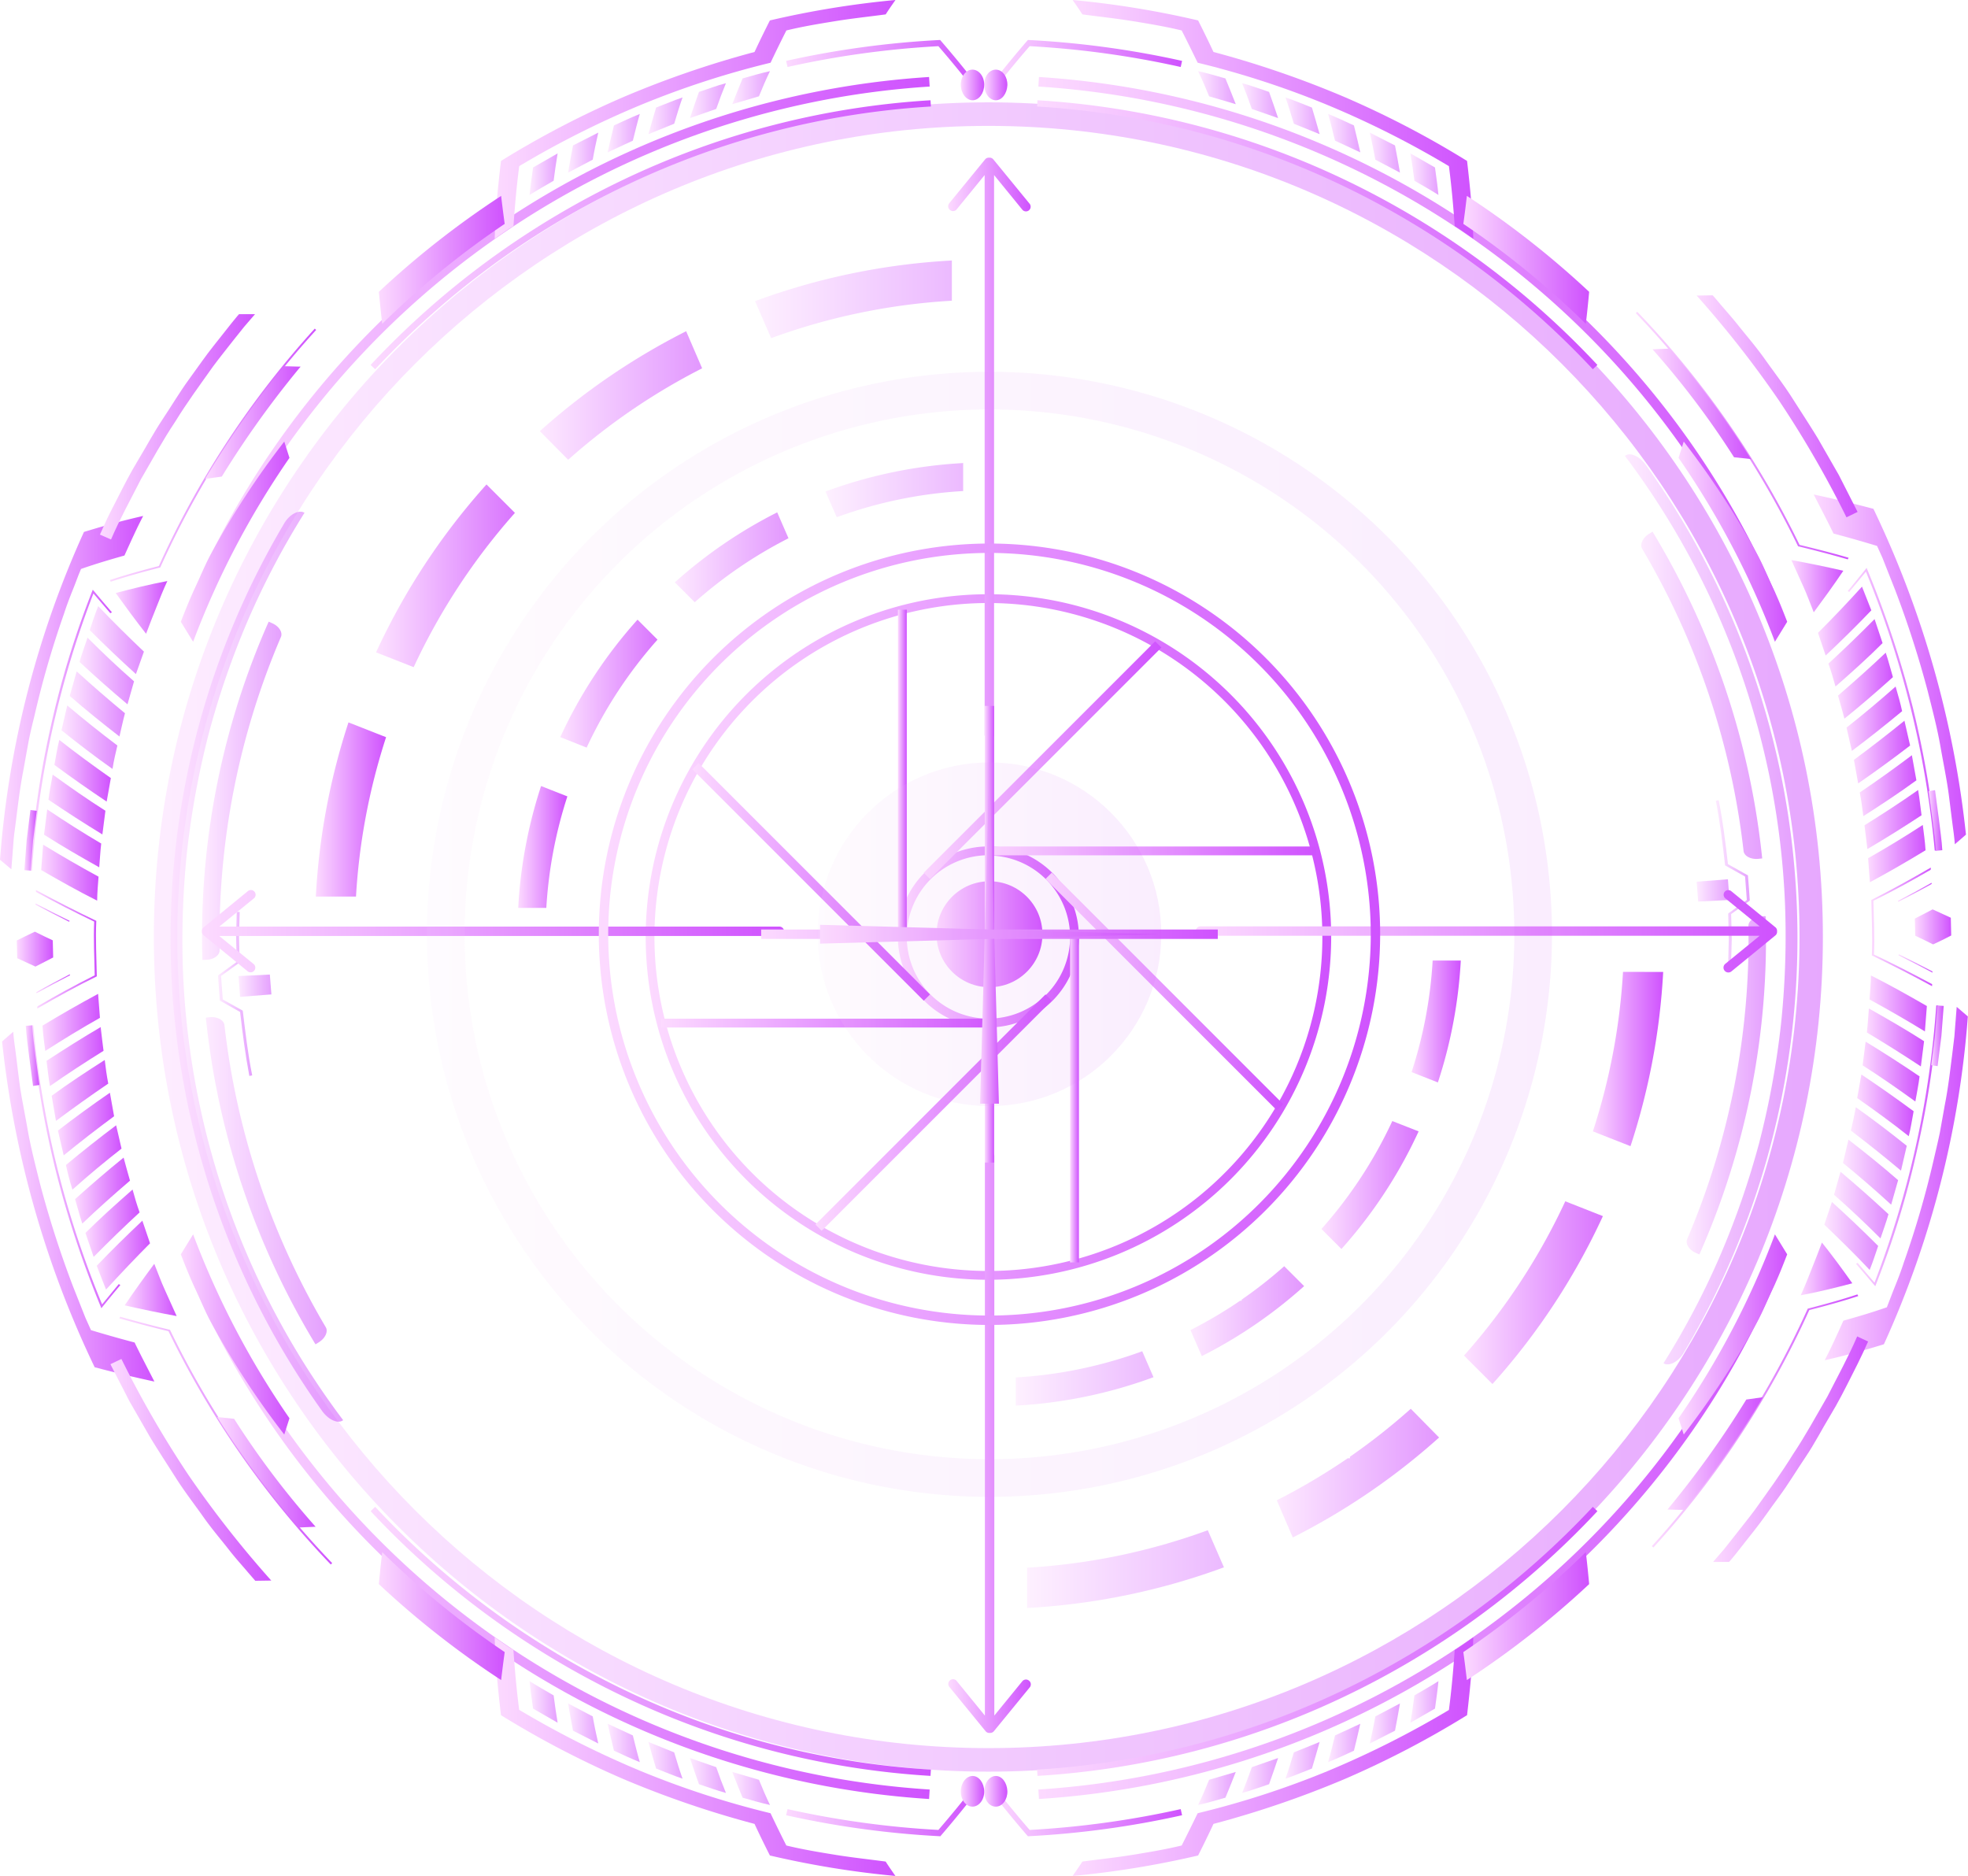 <svg xmlns="http://www.w3.org/2000/svg" xmlns:xlink="http://www.w3.org/1999/xlink" viewBox="0 0 492.3 469.29"><defs><style>.cls-1{mask:url(#mask);filter:url(#luminosity-noclip-8);}.cls-10,.cls-2,.cls-4,.cls-6,.cls-8{mix-blend-mode:multiply;}.cls-2{fill:url(#Безымянный_градиент_2);}.cls-11,.cls-3{mask:url(#mask-2);}.cls-4{fill:url(#linear-gradient);}.cls-12,.cls-5{mask:url(#mask-3);}.cls-6{fill:url(#linear-gradient-2);}.cls-7{mask:url(#mask-4);filter:url(#luminosity-noclip-9);}.cls-8{fill:url(#linear-gradient-3);}.cls-9{mask:url(#mask-5);filter:url(#luminosity-noclip-10);}.cls-10{fill:url(#linear-gradient-4);}.cls-11{filter:url(#luminosity-noclip-11);}.cls-12{filter:url(#luminosity-noclip-12);}.cls-13{opacity:0.5;}.cls-14{fill:url(#New_Gradient_Swatch_7);}.cls-15{mask:url(#mask-8);}.cls-16{fill:url(#New_Gradient_Swatch_7-2);}.cls-17{fill:url(#New_Gradient_Swatch_7-3);}.cls-18{fill:url(#New_Gradient_Swatch_7-4);}.cls-19{fill:url(#New_Gradient_Swatch_7-5);}.cls-20{fill:url(#New_Gradient_Swatch_7-6);}.cls-21{fill:url(#New_Gradient_Swatch_7-7);}.cls-22{fill:url(#New_Gradient_Swatch_7-8);}.cls-23{fill:url(#New_Gradient_Swatch_7-9);}.cls-24{fill:url(#New_Gradient_Swatch_7-10);}.cls-25{fill:url(#New_Gradient_Swatch_7-11);}.cls-26{fill:url(#New_Gradient_Swatch_7-12);}.cls-27{fill:url(#New_Gradient_Swatch_7-13);}.cls-28{fill:url(#New_Gradient_Swatch_7-14);}.cls-100,.cls-108,.cls-109,.cls-110,.cls-111,.cls-112,.cls-113,.cls-29,.cls-30,.cls-31,.cls-32,.cls-33,.cls-34,.cls-42,.cls-43,.cls-44,.cls-45,.cls-46,.cls-47,.cls-87,.cls-95,.cls-96,.cls-97,.cls-98,.cls-99{opacity:0.55;}.cls-29{fill:url(#New_Gradient_Swatch_7-15);}.cls-30{fill:url(#New_Gradient_Swatch_7-16);}.cls-31{fill:url(#New_Gradient_Swatch_7-17);}.cls-32{fill:url(#New_Gradient_Swatch_7-18);}.cls-33{fill:url(#New_Gradient_Swatch_7-19);}.cls-34{fill:url(#New_Gradient_Swatch_7-20);}.cls-35{fill:url(#New_Gradient_Swatch_7-21);}.cls-36{fill:url(#New_Gradient_Swatch_7-22);}.cls-37{fill:url(#New_Gradient_Swatch_7-23);}.cls-38{fill:url(#New_Gradient_Swatch_7-24);}.cls-39{fill:url(#New_Gradient_Swatch_7-25);}.cls-40{fill:url(#New_Gradient_Swatch_7-26);}.cls-41{fill:url(#New_Gradient_Swatch_7-27);}.cls-42{fill:url(#New_Gradient_Swatch_7-28);}.cls-43{fill:url(#New_Gradient_Swatch_7-29);}.cls-44{fill:url(#New_Gradient_Swatch_7-30);}.cls-45{fill:url(#New_Gradient_Swatch_7-31);}.cls-46{fill:url(#New_Gradient_Swatch_7-32);}.cls-47{fill:url(#New_Gradient_Swatch_7-33);}.cls-48{fill:url(#New_Gradient_Swatch_7-34);}.cls-49{fill:url(#New_Gradient_Swatch_7-35);}.cls-50{fill:url(#New_Gradient_Swatch_7-36);}.cls-51{fill:url(#New_Gradient_Swatch_7-37);}.cls-52{fill:url(#New_Gradient_Swatch_7-38);}.cls-53{fill:url(#New_Gradient_Swatch_7-39);}.cls-54{fill:url(#New_Gradient_Swatch_7-40);}.cls-55{fill:url(#New_Gradient_Swatch_7-41);}.cls-56{fill:url(#New_Gradient_Swatch_7-42);}.cls-57{fill:url(#New_Gradient_Swatch_7-43);}.cls-58{fill:url(#New_Gradient_Swatch_7-44);}.cls-59{fill:url(#New_Gradient_Swatch_7-45);}.cls-60{fill:url(#New_Gradient_Swatch_7-46);}.cls-127,.cls-128,.cls-129,.cls-130,.cls-61,.cls-62,.cls-63,.cls-64{opacity:0.68;}.cls-61{fill:url(#New_Gradient_Swatch_7-47);}.cls-62{fill:url(#New_Gradient_Swatch_7-48);}.cls-63{fill:url(#New_Gradient_Swatch_7-49);}.cls-64{fill:url(#New_Gradient_Swatch_7-50);}.cls-65{fill:url(#New_Gradient_Swatch_7-51);}.cls-66{fill:url(#New_Gradient_Swatch_7-52);}.cls-67{fill:url(#New_Gradient_Swatch_7-53);}.cls-68{fill:url(#New_Gradient_Swatch_7-54);}.cls-69{fill:url(#New_Gradient_Swatch_7-55);}.cls-70{fill:url(#New_Gradient_Swatch_7-56);}.cls-71{fill:url(#New_Gradient_Swatch_7-57);}.cls-72{fill:url(#New_Gradient_Swatch_7-58);}.cls-73{fill:url(#New_Gradient_Swatch_7-59);}.cls-74{fill:url(#New_Gradient_Swatch_7-60);}.cls-75{fill:url(#New_Gradient_Swatch_7-61);}.cls-76{fill:url(#New_Gradient_Swatch_7-62);}.cls-77{fill:url(#New_Gradient_Swatch_7-63);}.cls-78{fill:url(#New_Gradient_Swatch_7-64);}.cls-79{fill:url(#New_Gradient_Swatch_7-65);}.cls-80{fill:url(#New_Gradient_Swatch_7-66);}.cls-81{fill:url(#New_Gradient_Swatch_7-67);}.cls-82{fill:url(#New_Gradient_Swatch_7-68);}.cls-83{fill:url(#New_Gradient_Swatch_7-69);}.cls-84{fill:url(#New_Gradient_Swatch_7-70);}.cls-85{fill:url(#New_Gradient_Swatch_7-71);}.cls-86{fill:url(#New_Gradient_Swatch_7-72);}.cls-88{fill:url(#New_Gradient_Swatch_7-73);}.cls-89{fill:url(#New_Gradient_Swatch_7-74);}.cls-90{fill:url(#New_Gradient_Swatch_7-75);}.cls-91{fill:url(#New_Gradient_Swatch_7-76);}.cls-92{fill:url(#New_Gradient_Swatch_7-77);}.cls-93{fill:url(#New_Gradient_Swatch_7-78);}.cls-94{fill:url(#New_Gradient_Swatch_7-79);}.cls-95{fill:url(#New_Gradient_Swatch_7-80);}.cls-96{fill:url(#New_Gradient_Swatch_7-81);}.cls-97{fill:url(#New_Gradient_Swatch_7-82);}.cls-98{fill:url(#New_Gradient_Swatch_7-83);}.cls-99{fill:url(#New_Gradient_Swatch_7-84);}.cls-100{fill:url(#New_Gradient_Swatch_7-85);}.cls-101{fill:url(#New_Gradient_Swatch_7-86);}.cls-102{fill:url(#New_Gradient_Swatch_7-87);}.cls-103{fill:url(#New_Gradient_Swatch_7-88);}.cls-104{fill:url(#New_Gradient_Swatch_7-89);}.cls-105{fill:url(#New_Gradient_Swatch_7-90);}.cls-106{fill:url(#New_Gradient_Swatch_7-91);}.cls-107{fill:url(#New_Gradient_Swatch_7-92);}.cls-108{fill:url(#New_Gradient_Swatch_7-93);}.cls-109{fill:url(#New_Gradient_Swatch_7-94);}.cls-110{fill:url(#New_Gradient_Swatch_7-95);}.cls-111{fill:url(#New_Gradient_Swatch_7-96);}.cls-112{fill:url(#New_Gradient_Swatch_7-97);}.cls-113{fill:url(#New_Gradient_Swatch_7-98);}.cls-114{fill:url(#New_Gradient_Swatch_7-99);}.cls-115{fill:url(#New_Gradient_Swatch_7-100);}.cls-116{fill:url(#New_Gradient_Swatch_7-101);}.cls-117{fill:url(#New_Gradient_Swatch_7-102);}.cls-118{fill:url(#New_Gradient_Swatch_7-103);}.cls-119{fill:url(#New_Gradient_Swatch_7-104);}.cls-120{fill:url(#New_Gradient_Swatch_7-105);}.cls-121{fill:url(#New_Gradient_Swatch_7-106);}.cls-122{fill:url(#New_Gradient_Swatch_7-107);}.cls-123{fill:url(#New_Gradient_Swatch_7-108);}.cls-124{fill:url(#New_Gradient_Swatch_7-109);}.cls-125{fill:url(#New_Gradient_Swatch_7-110);}.cls-126{fill:url(#New_Gradient_Swatch_7-111);}.cls-127{fill:url(#New_Gradient_Swatch_7-112);}.cls-128{fill:url(#New_Gradient_Swatch_7-113);}.cls-129{fill:url(#New_Gradient_Swatch_7-114);}.cls-130{fill:url(#New_Gradient_Swatch_7-115);}.cls-131{fill:url(#New_Gradient_Swatch_7-116);}.cls-132{fill:url(#New_Gradient_Swatch_7-117);}.cls-133{fill:url(#New_Gradient_Swatch_7-118);}.cls-134{fill:url(#New_Gradient_Swatch_7-119);}.cls-135{fill:url(#New_Gradient_Swatch_7-120);}.cls-136{fill:url(#New_Gradient_Swatch_7-121);}.cls-137{fill:url(#New_Gradient_Swatch_7-122);}.cls-138{fill:url(#New_Gradient_Swatch_7-123);}.cls-139{fill:url(#New_Gradient_Swatch_7-124);}.cls-140{fill:url(#New_Gradient_Swatch_7-125);}.cls-141{fill:url(#New_Gradient_Swatch_7-126);}.cls-142{fill:url(#New_Gradient_Swatch_7-127);}.cls-143{fill:url(#New_Gradient_Swatch_7-128);}.cls-144{fill:url(#New_Gradient_Swatch_7-129);}.cls-145{fill:url(#New_Gradient_Swatch_7-130);}.cls-146{fill:url(#New_Gradient_Swatch_7-131);}.cls-147{fill:url(#New_Gradient_Swatch_7-132);}.cls-148{fill:url(#New_Gradient_Swatch_7-133);}.cls-149{fill:url(#New_Gradient_Swatch_7-134);}.cls-150{fill:url(#New_Gradient_Swatch_7-135);}.cls-151{fill:url(#New_Gradient_Swatch_7-136);}.cls-152{fill:url(#New_Gradient_Swatch_7-137);}.cls-153{fill:url(#New_Gradient_Swatch_7-138);}.cls-154{fill:url(#New_Gradient_Swatch_7-139);}.cls-155{fill:url(#New_Gradient_Swatch_7-140);}.cls-156{fill:url(#New_Gradient_Swatch_7-141);}.cls-157{fill:url(#New_Gradient_Swatch_7-142);}.cls-158{fill:url(#New_Gradient_Swatch_7-143);}.cls-159{fill:url(#New_Gradient_Swatch_7-144);}.cls-160{fill:url(#New_Gradient_Swatch_7-145);}.cls-161{fill:url(#New_Gradient_Swatch_7-146);}.cls-162{fill:url(#New_Gradient_Swatch_7-147);}.cls-163{fill:url(#New_Gradient_Swatch_7-148);}.cls-164{fill:url(#New_Gradient_Swatch_7-149);}.cls-165{fill:url(#New_Gradient_Swatch_7-150);}.cls-166{fill:url(#New_Gradient_Swatch_7-151);}.cls-167{fill:url(#New_Gradient_Swatch_7-153);}.cls-168,.cls-173,.cls-176,.cls-181{opacity:0.8;}.cls-168{fill:url(#New_Gradient_Swatch_7-155);}.cls-169,.cls-175,.cls-177,.cls-183{opacity:0.6;}.cls-169{fill:url(#New_Gradient_Swatch_7-156);}.cls-170{fill:url(#New_Gradient_Swatch_7-157);}.cls-171,.cls-174,.cls-179,.cls-182,.cls-190{opacity:0.4;}.cls-171{fill:url(#New_Gradient_Swatch_7-158);}.cls-172{fill:url(#New_Gradient_Swatch_7-159);}.cls-173{fill:url(#New_Gradient_Swatch_7-160);}.cls-174{fill:url(#New_Gradient_Swatch_7-161);}.cls-175{fill:url(#New_Gradient_Swatch_7-162);}.cls-176{fill:url(#New_Gradient_Swatch_7-163);}.cls-177{fill:url(#New_Gradient_Swatch_7-164);}.cls-178{fill:url(#New_Gradient_Swatch_7-165);}.cls-179{fill:url(#New_Gradient_Swatch_7-166);}.cls-180{fill:url(#New_Gradient_Swatch_7-167);}.cls-181{fill:url(#New_Gradient_Swatch_7-168);}.cls-182{fill:url(#New_Gradient_Swatch_7-169);}.cls-183{fill:url(#New_Gradient_Swatch_7-170);}.cls-184,.cls-185{opacity:0.1;}.cls-184{fill:url(#New_Gradient_Swatch_7-171);}.cls-185{fill:url(#New_Gradient_Swatch_7-172);}.cls-186{mask:url(#mask-9);}.cls-187{fill:url(#New_Gradient_Swatch_7-174);}.cls-188{mask:url(#mask-10);}.cls-189{fill:url(#New_Gradient_Swatch_7-175);}.cls-191{mask:url(#mask-11);}.cls-192{fill:url(#New_Gradient_Swatch_7-176);}.cls-193{mask:url(#mask-12);}.cls-194{fill:url(#New_Gradient_Swatch_7-177);}.cls-195{filter:url(#luminosity-noclip-5);}.cls-196{filter:url(#luminosity-noclip-4);}.cls-197{filter:url(#luminosity-noclip-3);}.cls-198{filter:url(#luminosity-noclip-2);}.cls-199{filter:url(#luminosity-noclip);}</style><filter id="luminosity-noclip" x="20.61" y="-8426.82" width="453.29" height="32766" filterUnits="userSpaceOnUse" color-interpolation-filters="sRGB"><feFlood flood-color="#fff" result="bg"/><feBlend in="SourceGraphic" in2="bg"/></filter><mask id="mask" x="20.61" y="-8426.82" width="453.29" height="32766" maskUnits="userSpaceOnUse"><g class="cls-199"/></mask><radialGradient id="Безымянный_градиент_2" cx="230.05" cy="332.42" r="256.85" gradientTransform="translate(44.26 -58.95) scale(0.88)" gradientUnits="userSpaceOnUse"><stop offset="0.59" stop-color="#fff"/><stop offset="0.81" stop-color="gray"/><stop offset="0.9" stop-color="#4d4d4d"/><stop offset="1"/></radialGradient><filter id="luminosity-noclip-2" x="268.59" y="-8426.82" width="95.38" height="32766" filterUnits="userSpaceOnUse" color-interpolation-filters="sRGB"><feFlood flood-color="#fff" result="bg"/><feBlend in="SourceGraphic" in2="bg"/></filter><mask id="mask-2" x="268.59" y="-8426.82" width="95.38" height="32766" maskUnits="userSpaceOnUse"><g class="cls-198"/></mask><linearGradient id="linear-gradient" x1="332.12" y1="149.09" x2="269.18" y2="212.03" gradientUnits="userSpaceOnUse"><stop offset="0" stop-color="#fff"/><stop offset="0.03" stop-color="#ededed"/><stop offset="0.14" stop-color="#b6b6b6"/><stop offset="0.26" stop-color="#868686"/><stop offset="0.37" stop-color="#5d5d5d"/><stop offset="0.49" stop-color="#3b3b3b"/><stop offset="0.61" stop-color="#212121"/><stop offset="0.73" stop-color="#0f0f0f"/><stop offset="0.86" stop-color="#040404"/><stop offset="1"/></linearGradient><filter id="luminosity-noclip-3" x="131.07" y="-8426.82" width="95.38" height="32766" filterUnits="userSpaceOnUse" color-interpolation-filters="sRGB"><feFlood flood-color="#fff" result="bg"/><feBlend in="SourceGraphic" in2="bg"/></filter><mask id="mask-3" x="131.07" y="-8426.82" width="95.38" height="32766" maskUnits="userSpaceOnUse"><g class="cls-197"/></mask><linearGradient id="linear-gradient-2" x1="-854.99" y1="-843.08" x2="-917.93" y2="-780.14" gradientTransform="translate(-692.07 -524.79) rotate(180)" xlink:href="#linear-gradient"/><filter id="luminosity-noclip-4" x="262.13" y="-8426.82" width="66.15" height="32766" filterUnits="userSpaceOnUse" color-interpolation-filters="sRGB"><feFlood flood-color="#fff" result="bg"/><feBlend in="SourceGraphic" in2="bg"/></filter><mask id="mask-4" x="262.13" y="-8426.82" width="66.15" height="32766" maskUnits="userSpaceOnUse"><g class="cls-196"/></mask><linearGradient id="linear-gradient-3" x1="306.19" y1="175.02" x2="262.54" y2="218.66" xlink:href="#linear-gradient"/><filter id="luminosity-noclip-5" x="166.76" y="-8426.82" width="66.15" height="32766" filterUnits="userSpaceOnUse" color-interpolation-filters="sRGB"><feFlood flood-color="#fff" result="bg"/><feBlend in="SourceGraphic" in2="bg"/></filter><mask id="mask-5" x="166.76" y="-8426.82" width="66.15" height="32766" maskUnits="userSpaceOnUse"><g class="cls-195"/></mask><linearGradient id="linear-gradient-4" x1="-880.92" y1="-817.15" x2="-924.57" y2="-773.5" gradientTransform="translate(-692.07 -524.79) rotate(180)" xlink:href="#linear-gradient"/><linearGradient id="New_Gradient_Swatch_7" x1="38.48" y1="234.38" x2="456.03" y2="234.38" gradientUnits="userSpaceOnUse"><stop offset="0" stop-color="#fcdaff"/><stop offset="1" stop-color="#cf52fe"/></linearGradient><filter id="luminosity-noclip-8" x="20.61" y="7.74" width="453.29" height="453.29" filterUnits="userSpaceOnUse" color-interpolation-filters="sRGB"><feFlood flood-color="#fff" result="bg"/><feBlend in="SourceGraphic" in2="bg"/></filter><mask id="mask-8" x="20.61" y="7.74" width="453.29" height="453.29" maskUnits="userSpaceOnUse"><g class="cls-1"><path class="cls-2" d="M473.9,234.38A226.64,226.64,0,0,0,247.26,7.74v52A174.67,174.67,0,0,1,421.93,234.38ZM247.26,409.05A174.67,174.67,0,0,1,72.58,234.38h-52A226.64,226.64,0,0,0,247.26,461Z"/></g></mask><linearGradient id="New_Gradient_Swatch_7-2" x1="20.61" y1="234.38" x2="473.9" y2="234.38" xlink:href="#New_Gradient_Swatch_7"/><linearGradient id="New_Gradient_Swatch_7-3" x1="161.51" y1="234.38" x2="333" y2="234.38" xlink:href="#New_Gradient_Swatch_7"/><linearGradient id="New_Gradient_Swatch_7-4" x1="224.62" y1="234.38" x2="269.89" y2="234.38" xlink:href="#New_Gradient_Swatch_7"/><linearGradient id="New_Gradient_Swatch_7-5" x1="267.69" y1="275.08" x2="269.89" y2="275.08" xlink:href="#New_Gradient_Swatch_7"/><linearGradient id="New_Gradient_Swatch_7-6" x1="224.62" y1="193.44" x2="226.82" y2="193.44" xlink:href="#New_Gradient_Swatch_7"/><linearGradient id="New_Gradient_Swatch_7-7" x1="247.26" y1="212.84" x2="329.13" y2="212.84" xlink:href="#New_Gradient_Swatch_7"/><linearGradient id="New_Gradient_Swatch_7-8" x1="165.38" y1="255.91" x2="247.26" y2="255.91" xlink:href="#New_Gradient_Swatch_7"/><linearGradient id="New_Gradient_Swatch_7-9" x1="203.98" y1="278.32" x2="263.1" y2="278.32" gradientTransform="translate(265.2 -83.62) rotate(45)" xlink:href="#New_Gradient_Swatch_7"/><linearGradient id="New_Gradient_Swatch_7-10" x1="231.08" y1="190.14" x2="290.53" y2="190.14" gradientTransform="translate(210.84 -128.73) rotate(45)" xlink:href="#New_Gradient_Swatch_7"/><linearGradient id="New_Gradient_Swatch_7-11" x1="261.54" y1="248.03" x2="320.99" y2="248.03" gradientTransform="translate(260.69 -133.31) rotate(45)" xlink:href="#New_Gradient_Swatch_7"/><linearGradient id="New_Gradient_Swatch_7-12" x1="173.19" y1="220.59" x2="232.64" y2="220.59" gradientTransform="translate(215.42 -78.87) rotate(45)" xlink:href="#New_Gradient_Swatch_7"/><linearGradient id="New_Gradient_Swatch_7-13" x1="259.75" y1="384.92" x2="444.1" y2="384.92" xlink:href="#New_Gradient_Swatch_7"/><linearGradient id="New_Gradient_Swatch_7-14" x1="268.32" y1="439.42" x2="368.55" y2="439.42" xlink:href="#New_Gradient_Swatch_7"/><linearGradient id="New_Gradient_Swatch_7-15" x1="352.82" y1="425.72" x2="359.83" y2="425.72" xlink:href="#New_Gradient_Swatch_7"/><linearGradient id="New_Gradient_Swatch_7-16" x1="342.65" y1="431.11" x2="350.2" y2="431.11" xlink:href="#New_Gradient_Swatch_7"/><linearGradient id="New_Gradient_Swatch_7-17" x1="332.22" y1="435.98" x2="340.28" y2="435.98" xlink:href="#New_Gradient_Swatch_7"/><linearGradient id="New_Gradient_Swatch_7-18" x1="321.57" y1="440.32" x2="330.11" y2="440.32" xlink:href="#New_Gradient_Swatch_7"/><linearGradient id="New_Gradient_Swatch_7-19" x1="310.72" y1="444.11" x2="319.72" y2="444.11" xlink:href="#New_Gradient_Swatch_7"/><linearGradient id="New_Gradient_Swatch_7-20" x1="299.7" y1="447.36" x2="309.13" y2="447.36" xlink:href="#New_Gradient_Swatch_7"/><linearGradient id="New_Gradient_Swatch_7-21" x1="419.89" y1="333.79" x2="447.07" y2="333.79" xlink:href="#New_Gradient_Swatch_7"/><linearGradient id="New_Gradient_Swatch_7-22" x1="248.31" y1="453.4" x2="295.7" y2="453.4" xlink:href="#New_Gradient_Swatch_7"/><linearGradient id="New_Gradient_Swatch_7-23" x1="259.43" y1="410.57" x2="399.6" y2="410.57" xlink:href="#New_Gradient_Swatch_7"/><linearGradient id="New_Gradient_Swatch_7-24" x1="366.06" y1="404.26" x2="397.53" y2="404.26" xlink:href="#New_Gradient_Swatch_7"/><linearGradient id="New_Gradient_Swatch_7-25" x1="246.15" y1="448.04" x2="251.95" y2="448.04" xlink:href="#New_Gradient_Swatch_7"/><linearGradient id="New_Gradient_Swatch_7-26" x1="259.75" y1="84.37" x2="444.1" y2="84.37" xlink:href="#New_Gradient_Swatch_7"/><linearGradient id="New_Gradient_Swatch_7-27" x1="268.32" y1="29.86" x2="368.55" y2="29.86" xlink:href="#New_Gradient_Swatch_7"/><linearGradient id="New_Gradient_Swatch_7-28" x1="352.82" y1="43.57" x2="359.83" y2="43.57" xlink:href="#New_Gradient_Swatch_7"/><linearGradient id="New_Gradient_Swatch_7-29" x1="342.65" y1="38.17" x2="350.2" y2="38.17" xlink:href="#New_Gradient_Swatch_7"/><linearGradient id="New_Gradient_Swatch_7-30" x1="332.22" y1="33.31" x2="340.28" y2="33.31" xlink:href="#New_Gradient_Swatch_7"/><linearGradient id="New_Gradient_Swatch_7-31" x1="321.57" y1="28.97" x2="330.11" y2="28.97" xlink:href="#New_Gradient_Swatch_7"/><linearGradient id="New_Gradient_Swatch_7-32" x1="310.72" y1="25.17" x2="319.72" y2="25.17" xlink:href="#New_Gradient_Swatch_7"/><linearGradient id="New_Gradient_Swatch_7-33" x1="299.7" y1="21.93" x2="309.13" y2="21.93" xlink:href="#New_Gradient_Swatch_7"/><linearGradient id="New_Gradient_Swatch_7-34" x1="419.89" y1="135.5" x2="447.07" y2="135.5" xlink:href="#New_Gradient_Swatch_7"/><linearGradient id="New_Gradient_Swatch_7-35" x1="248.31" y1="15.89" x2="295.7" y2="15.89" xlink:href="#New_Gradient_Swatch_7"/><linearGradient id="New_Gradient_Swatch_7-36" x1="259.43" y1="58.72" x2="399.6" y2="58.72" xlink:href="#New_Gradient_Swatch_7"/><linearGradient id="New_Gradient_Swatch_7-37" x1="366.06" y1="65.02" x2="397.53" y2="65.02" xlink:href="#New_Gradient_Swatch_7"/><linearGradient id="New_Gradient_Swatch_7-38" x1="246.15" y1="21.25" x2="251.95" y2="21.25" xlink:href="#New_Gradient_Swatch_7"/><linearGradient id="New_Gradient_Swatch_7-39" x1="468.11" y1="231.87" x2="483.33" y2="231.87" xlink:href="#New_Gradient_Swatch_7"/><linearGradient id="New_Gradient_Swatch_7-40" x1="474.74" y1="223.19" x2="483.21" y2="223.19" xlink:href="#New_Gradient_Swatch_7"/><linearGradient id="New_Gradient_Swatch_7-41" x1="474.87" y1="241.01" x2="483.41" y2="241.01" xlink:href="#New_Gradient_Swatch_7"/><linearGradient id="New_Gradient_Swatch_7-42" x1="479.01" y1="231.87" x2="488.1" y2="231.87" xlink:href="#New_Gradient_Swatch_7"/><linearGradient id="New_Gradient_Swatch_7-43" x1="467.66" y1="251.03" x2="482.05" y2="251.03" xlink:href="#New_Gradient_Swatch_7"/><linearGradient id="New_Gradient_Swatch_7-44" x1="466.98" y1="259.55" x2="481.29" y2="259.55" xlink:href="#New_Gradient_Swatch_7"/><linearGradient id="New_Gradient_Swatch_7-45" x1="465.94" y1="268.04" x2="480.18" y2="268.04" xlink:href="#New_Gradient_Swatch_7"/><linearGradient id="New_Gradient_Swatch_7-46" x1="464.58" y1="276.5" x2="478.7" y2="276.5" xlink:href="#New_Gradient_Swatch_7"/><linearGradient id="New_Gradient_Swatch_7-47" x1="462.95" y1="284.89" x2="476.93" y2="284.89" xlink:href="#New_Gradient_Swatch_7"/><linearGradient id="New_Gradient_Swatch_7-48" x1="461.04" y1="293.2" x2="474.86" y2="293.2" xlink:href="#New_Gradient_Swatch_7"/><linearGradient id="New_Gradient_Swatch_7-49" x1="458.78" y1="301.44" x2="472.45" y2="301.44" xlink:href="#New_Gradient_Swatch_7"/><linearGradient id="New_Gradient_Swatch_7-50" x1="456.35" y1="309.17" x2="469.83" y2="309.17" xlink:href="#New_Gradient_Swatch_7"/><linearGradient id="New_Gradient_Swatch_7-51" x1="467.31" y1="213.51" x2="481.68" y2="213.51" xlink:href="#New_Gradient_Swatch_7"/><linearGradient id="New_Gradient_Swatch_7-52" x1="466.4" y1="205" x2="480.68" y2="205" xlink:href="#New_Gradient_Swatch_7"/><linearGradient id="New_Gradient_Swatch_7-53" x1="465.22" y1="196.53" x2="479.39" y2="196.53" xlink:href="#New_Gradient_Swatch_7"/><linearGradient id="New_Gradient_Swatch_7-54" x1="463.76" y1="188.12" x2="477.8" y2="188.12" xlink:href="#New_Gradient_Swatch_7"/><linearGradient id="New_Gradient_Swatch_7-55" x1="461.91" y1="179.76" x2="475.82" y2="179.76" xlink:href="#New_Gradient_Swatch_7"/><linearGradient id="New_Gradient_Swatch_7-56" x1="459.78" y1="171.47" x2="473.52" y2="171.47" xlink:href="#New_Gradient_Swatch_7"/><linearGradient id="New_Gradient_Swatch_7-57" x1="457.38" y1="163.29" x2="470.93" y2="163.29" xlink:href="#New_Gradient_Swatch_7"/><linearGradient id="New_Gradient_Swatch_7-58" x1="454.77" y1="155.35" x2="468.12" y2="155.35" xlink:href="#New_Gradient_Swatch_7"/><linearGradient id="New_Gradient_Swatch_7-59" x1="464.29" y1="286.64" x2="484.88" y2="286.64" xlink:href="#New_Gradient_Swatch_7"/><linearGradient id="New_Gradient_Swatch_7-60" x1="483.1" y1="259.09" x2="486.22" y2="259.09" xlink:href="#New_Gradient_Swatch_7"/><linearGradient id="New_Gradient_Swatch_7-61" x1="462.2" y1="177.45" x2="484.5" y2="177.45" xlink:href="#New_Gradient_Swatch_7"/><linearGradient id="New_Gradient_Swatch_7-62" x1="482.45" y1="205.23" x2="485.84" y2="205.23" xlink:href="#New_Gradient_Swatch_7"/><linearGradient id="New_Gradient_Swatch_7-63" x1="453.69" y1="167.44" x2="491.78" y2="167.44" xlink:href="#New_Gradient_Swatch_7"/><linearGradient id="New_Gradient_Swatch_7-64" x1="424.45" y1="101.63" x2="464.68" y2="101.63" xlink:href="#New_Gradient_Swatch_7"/><linearGradient id="New_Gradient_Swatch_7-65" x1="409.21" y1="108.96" x2="462.43" y2="108.96" xlink:href="#New_Gradient_Swatch_7"/><linearGradient id="New_Gradient_Swatch_7-66" x1="413.36" y1="101.01" x2="437.97" y2="101.01" xlink:href="#New_Gradient_Swatch_7"/><linearGradient id="New_Gradient_Swatch_7-67" x1="448.09" y1="146.62" x2="461.11" y2="146.62" xlink:href="#New_Gradient_Swatch_7"/><linearGradient id="New_Gradient_Swatch_7-68" x1="456.44" y1="296.04" x2="492.3" y2="296.04" xlink:href="#New_Gradient_Swatch_7"/><linearGradient id="New_Gradient_Swatch_7-69" x1="428.48" y1="362.5" x2="467.31" y2="362.5" xlink:href="#New_Gradient_Swatch_7"/><linearGradient id="New_Gradient_Swatch_7-70" x1="413.21" y1="355.44" x2="464.82" y2="355.44" xlink:href="#New_Gradient_Swatch_7"/><linearGradient id="New_Gradient_Swatch_7-71" x1="417.11" y1="363.58" x2="440.99" y2="363.58" xlink:href="#New_Gradient_Swatch_7"/><linearGradient id="New_Gradient_Swatch_7-72" x1="450.45" y1="317.38" x2="463.36" y2="317.38" xlink:href="#New_Gradient_Swatch_7"/><linearGradient id="New_Gradient_Swatch_7-73" x1="406.42" y1="227.51" x2="449.62" y2="227.51" xlink:href="#New_Gradient_Swatch_7"/><linearGradient id="New_Gradient_Swatch_7-74" x1="421.91" y1="271.48" x2="441.75" y2="271.48" xlink:href="#New_Gradient_Swatch_7"/><linearGradient id="New_Gradient_Swatch_7-75" x1="410.59" y1="173.94" x2="440.82" y2="173.94" xlink:href="#New_Gradient_Swatch_7"/><linearGradient id="New_Gradient_Swatch_7-76" x1="429.21" y1="220.67" x2="437.75" y2="220.67" xlink:href="#New_Gradient_Swatch_7"/><linearGradient id="New_Gradient_Swatch_7-77" x1="424.42" y1="222.73" x2="432.64" y2="222.73" xlink:href="#New_Gradient_Swatch_7"/><linearGradient id="New_Gradient_Swatch_7-78" x1="48.2" y1="84.37" x2="232.56" y2="84.37" xlink:href="#New_Gradient_Swatch_7"/><linearGradient id="New_Gradient_Swatch_7-79" x1="123.75" y1="29.86" x2="223.99" y2="29.86" xlink:href="#New_Gradient_Swatch_7"/><linearGradient id="New_Gradient_Swatch_7-80" x1="132.47" y1="43.57" x2="139.49" y2="43.57" xlink:href="#New_Gradient_Swatch_7"/><linearGradient id="New_Gradient_Swatch_7-81" x1="142.11" y1="38.17" x2="149.66" y2="38.17" xlink:href="#New_Gradient_Swatch_7"/><linearGradient id="New_Gradient_Swatch_7-82" x1="152.03" y1="33.31" x2="160.08" y2="33.31" xlink:href="#New_Gradient_Swatch_7"/><linearGradient id="New_Gradient_Swatch_7-83" x1="162.2" y1="28.97" x2="170.74" y2="28.97" xlink:href="#New_Gradient_Swatch_7"/><linearGradient id="New_Gradient_Swatch_7-84" x1="172.59" y1="25.17" x2="181.59" y2="25.17" xlink:href="#New_Gradient_Swatch_7"/><linearGradient id="New_Gradient_Swatch_7-85" x1="183.17" y1="21.93" x2="192.61" y2="21.93" xlink:href="#New_Gradient_Swatch_7"/><linearGradient id="New_Gradient_Swatch_7-86" x1="45.23" y1="135.5" x2="72.41" y2="135.5" xlink:href="#New_Gradient_Swatch_7"/><linearGradient id="New_Gradient_Swatch_7-87" x1="196.6" y1="15.89" x2="243.99" y2="15.89" xlink:href="#New_Gradient_Swatch_7"/><linearGradient id="New_Gradient_Swatch_7-88" x1="92.71" y1="58.72" x2="232.87" y2="58.72" xlink:href="#New_Gradient_Swatch_7"/><linearGradient id="New_Gradient_Swatch_7-89" x1="94.77" y1="65.02" x2="126.25" y2="65.02" xlink:href="#New_Gradient_Swatch_7"/><linearGradient id="New_Gradient_Swatch_7-90" x1="240.35" y1="21.25" x2="246.15" y2="21.25" xlink:href="#New_Gradient_Swatch_7"/><linearGradient id="New_Gradient_Swatch_7-91" x1="48.2" y1="384.92" x2="232.56" y2="384.92" xlink:href="#New_Gradient_Swatch_7"/><linearGradient id="New_Gradient_Swatch_7-92" x1="123.75" y1="439.42" x2="223.99" y2="439.42" xlink:href="#New_Gradient_Swatch_7"/><linearGradient id="New_Gradient_Swatch_7-93" x1="132.47" y1="425.72" x2="139.49" y2="425.72" xlink:href="#New_Gradient_Swatch_7"/><linearGradient id="New_Gradient_Swatch_7-94" x1="142.11" y1="431.11" x2="149.66" y2="431.11" xlink:href="#New_Gradient_Swatch_7"/><linearGradient id="New_Gradient_Swatch_7-95" x1="152.03" y1="435.98" x2="160.08" y2="435.98" xlink:href="#New_Gradient_Swatch_7"/><linearGradient id="New_Gradient_Swatch_7-96" x1="162.2" y1="440.32" x2="170.74" y2="440.32" xlink:href="#New_Gradient_Swatch_7"/><linearGradient id="New_Gradient_Swatch_7-97" x1="172.59" y1="444.11" x2="181.59" y2="444.11" xlink:href="#New_Gradient_Swatch_7"/><linearGradient id="New_Gradient_Swatch_7-98" x1="183.17" y1="447.36" x2="192.61" y2="447.36" xlink:href="#New_Gradient_Swatch_7"/><linearGradient id="New_Gradient_Swatch_7-99" x1="45.23" y1="333.79" x2="72.41" y2="333.79" xlink:href="#New_Gradient_Swatch_7"/><linearGradient id="New_Gradient_Swatch_7-100" x1="196.6" y1="453.4" x2="243.99" y2="453.4" xlink:href="#New_Gradient_Swatch_7"/><linearGradient id="New_Gradient_Swatch_7-101" x1="92.71" y1="410.57" x2="232.87" y2="410.57" xlink:href="#New_Gradient_Swatch_7"/><linearGradient id="New_Gradient_Swatch_7-102" x1="94.77" y1="404.26" x2="126.25" y2="404.26" xlink:href="#New_Gradient_Swatch_7"/><linearGradient id="New_Gradient_Swatch_7-103" x1="240.35" y1="448.04" x2="246.15" y2="448.04" xlink:href="#New_Gradient_Swatch_7"/><linearGradient id="New_Gradient_Swatch_7-104" x1="8.98" y1="237.41" x2="24.2" y2="237.41" xlink:href="#New_Gradient_Swatch_7"/><linearGradient id="New_Gradient_Swatch_7-105" x1="9.09" y1="246.09" x2="17.56" y2="246.09" xlink:href="#New_Gradient_Swatch_7"/><linearGradient id="New_Gradient_Swatch_7-106" x1="8.89" y1="228.28" x2="17.43" y2="228.28" xlink:href="#New_Gradient_Swatch_7"/><linearGradient id="New_Gradient_Swatch_7-107" x1="4.2" y1="237.42" x2="13.3" y2="237.42" xlink:href="#New_Gradient_Swatch_7"/><linearGradient id="New_Gradient_Swatch_7-108" x1="10.25" y1="218.26" x2="24.65" y2="218.26" xlink:href="#New_Gradient_Swatch_7"/><linearGradient id="New_Gradient_Swatch_7-109" x1="11.01" y1="209.74" x2="25.32" y2="209.74" xlink:href="#New_Gradient_Swatch_7"/><linearGradient id="New_Gradient_Swatch_7-110" x1="12.12" y1="201.24" x2="26.37" y2="201.24" xlink:href="#New_Gradient_Swatch_7"/><linearGradient id="New_Gradient_Swatch_7-111" x1="13.6" y1="192.79" x2="27.73" y2="192.79" xlink:href="#New_Gradient_Swatch_7"/><linearGradient id="New_Gradient_Swatch_7-112" x1="15.38" y1="184.4" x2="29.36" y2="184.4" xlink:href="#New_Gradient_Swatch_7"/><linearGradient id="New_Gradient_Swatch_7-113" x1="17.44" y1="176.09" x2="31.26" y2="176.09" xlink:href="#New_Gradient_Swatch_7"/><linearGradient id="New_Gradient_Swatch_7-114" x1="19.86" y1="167.85" x2="33.53" y2="167.85" xlink:href="#New_Gradient_Swatch_7"/><linearGradient id="New_Gradient_Swatch_7-115" x1="22.48" y1="160.12" x2="35.96" y2="160.12" xlink:href="#New_Gradient_Swatch_7"/><linearGradient id="New_Gradient_Swatch_7-116" x1="10.63" y1="255.78" x2="25" y2="255.78" xlink:href="#New_Gradient_Swatch_7"/><linearGradient id="New_Gradient_Swatch_7-117" x1="11.63" y1="264.29" x2="25.9" y2="264.29" xlink:href="#New_Gradient_Swatch_7"/><linearGradient id="New_Gradient_Swatch_7-118" x1="12.92" y1="272.76" x2="27.08" y2="272.76" xlink:href="#New_Gradient_Swatch_7"/><linearGradient id="New_Gradient_Swatch_7-119" x1="14.5" y1="281.17" x2="28.54" y2="281.17" xlink:href="#New_Gradient_Swatch_7"/><linearGradient id="New_Gradient_Swatch_7-120" x1="16.49" y1="289.53" x2="30.4" y2="289.53" xlink:href="#New_Gradient_Swatch_7"/><linearGradient id="New_Gradient_Swatch_7-121" x1="18.78" y1="297.81" x2="32.52" y2="297.81" xlink:href="#New_Gradient_Swatch_7"/><linearGradient id="New_Gradient_Swatch_7-122" x1="21.37" y1="306" x2="34.92" y2="306" xlink:href="#New_Gradient_Swatch_7"/><linearGradient id="New_Gradient_Swatch_7-123" x1="24.19" y1="313.93" x2="37.53" y2="313.93" xlink:href="#New_Gradient_Swatch_7"/><linearGradient id="New_Gradient_Swatch_7-124" x1="7.43" y1="182.65" x2="28.02" y2="182.65" xlink:href="#New_Gradient_Swatch_7"/><linearGradient id="New_Gradient_Swatch_7-125" x1="6.09" y1="210.19" x2="9.2" y2="210.19" xlink:href="#New_Gradient_Swatch_7"/><linearGradient id="New_Gradient_Swatch_7-126" x1="7.81" y1="291.84" x2="30.11" y2="291.84" xlink:href="#New_Gradient_Swatch_7"/><linearGradient id="New_Gradient_Swatch_7-127" x1="6.47" y1="264.05" x2="9.86" y2="264.05" xlink:href="#New_Gradient_Swatch_7"/><linearGradient id="New_Gradient_Swatch_7-128" x1="0.52" y1="301.85" x2="38.62" y2="301.85" xlink:href="#New_Gradient_Swatch_7"/><linearGradient id="New_Gradient_Swatch_7-129" x1="27.63" y1="367.66" x2="67.86" y2="367.66" xlink:href="#New_Gradient_Swatch_7"/><linearGradient id="New_Gradient_Swatch_7-130" x1="29.87" y1="360.33" x2="83.1" y2="360.33" xlink:href="#New_Gradient_Swatch_7"/><linearGradient id="New_Gradient_Swatch_7-131" x1="54.33" y1="368.28" x2="78.95" y2="368.28" xlink:href="#New_Gradient_Swatch_7"/><linearGradient id="New_Gradient_Swatch_7-132" x1="31.19" y1="322.66" x2="44.21" y2="322.66" xlink:href="#New_Gradient_Swatch_7"/><linearGradient id="New_Gradient_Swatch_7-133" x1="0" y1="173.25" x2="35.86" y2="173.25" xlink:href="#New_Gradient_Swatch_7"/><linearGradient id="New_Gradient_Swatch_7-134" x1="24.99" y1="106.78" x2="63.82" y2="106.78" xlink:href="#New_Gradient_Swatch_7"/><linearGradient id="New_Gradient_Swatch_7-135" x1="27.49" y1="113.85" x2="79.09" y2="113.85" xlink:href="#New_Gradient_Swatch_7"/><linearGradient id="New_Gradient_Swatch_7-136" x1="51.31" y1="105.7" x2="75.2" y2="105.7" xlink:href="#New_Gradient_Swatch_7"/><linearGradient id="New_Gradient_Swatch_7-137" x1="28.94" y1="151.9" x2="41.86" y2="151.9" xlink:href="#New_Gradient_Swatch_7"/><linearGradient id="New_Gradient_Swatch_7-138" x1="42.69" y1="241.78" x2="85.89" y2="241.78" xlink:href="#New_Gradient_Swatch_7"/><linearGradient id="New_Gradient_Swatch_7-139" x1="50.55" y1="197.81" x2="70.4" y2="197.81" xlink:href="#New_Gradient_Swatch_7"/><linearGradient id="New_Gradient_Swatch_7-140" x1="51.49" y1="295.35" x2="81.72" y2="295.35" xlink:href="#New_Gradient_Swatch_7"/><linearGradient id="New_Gradient_Swatch_7-141" x1="54.56" y1="248.62" x2="63.09" y2="248.62" xlink:href="#New_Gradient_Swatch_7"/><linearGradient id="New_Gradient_Swatch_7-142" x1="59.67" y1="246.56" x2="67.89" y2="246.56" xlink:href="#New_Gradient_Swatch_7"/><linearGradient id="New_Gradient_Swatch_7-143" x1="237.22" y1="360.68" x2="257.82" y2="360.68" xlink:href="#New_Gradient_Swatch_7"/><linearGradient id="New_Gradient_Swatch_7-144" x1="237.22" y1="112.23" x2="257.82" y2="112.23" xlink:href="#New_Gradient_Swatch_7"/><linearGradient id="New_Gradient_Swatch_7-145" x1="50.53" y1="232.93" x2="196.07" y2="232.93" xlink:href="#New_Gradient_Swatch_7"/><linearGradient id="New_Gradient_Swatch_7-146" x1="298.98" y1="232.93" x2="444.52" y2="232.93" xlink:href="#New_Gradient_Swatch_7"/><linearGradient id="New_Gradient_Swatch_7-147" x1="149.79" y1="233.69" x2="345.25" y2="233.69" xlink:href="#New_Gradient_Swatch_7"/><linearGradient id="New_Gradient_Swatch_7-148" x1="234.27" y1="233.69" x2="260.77" y2="233.69" xlink:href="#New_Gradient_Swatch_7"/><linearGradient id="New_Gradient_Swatch_7-149" x1="246.34" y1="233.69" x2="248.7" y2="233.69" xlink:href="#New_Gradient_Swatch_7"/><linearGradient id="New_Gradient_Swatch_7-150" x1="190.41" y1="233.69" x2="304.63" y2="233.69" xlink:href="#New_Gradient_Swatch_7"/><linearGradient id="New_Gradient_Swatch_7-151" x1="245.17" y1="233.69" x2="249.88" y2="233.69" xlink:href="#New_Gradient_Swatch_7"/><linearGradient id="New_Gradient_Swatch_7-153" x1="205.13" y1="233.69" x2="289.91" y2="233.69" xlink:href="#New_Gradient_Swatch_7"/><linearGradient id="New_Gradient_Swatch_7-155" x1="140.17" y1="170.97" x2="164.48" y2="170.97" xlink:href="#New_Gradient_Swatch_7"/><linearGradient id="New_Gradient_Swatch_7-156" x1="168.81" y1="139.4" x2="197.24" y2="139.4" xlink:href="#New_Gradient_Swatch_7"/><linearGradient id="New_Gradient_Swatch_7-157" x1="129.63" y1="211.86" x2="141.93" y2="211.86" xlink:href="#New_Gradient_Swatch_7"/><linearGradient id="New_Gradient_Swatch_7-158" x1="206.49" y1="122.59" x2="240.94" y2="122.59" xlink:href="#New_Gradient_Swatch_7"/><linearGradient id="New_Gradient_Swatch_7-159" x1="353.11" y1="255.52" x2="365.42" y2="255.52" xlink:href="#New_Gradient_Swatch_7"/><linearGradient id="New_Gradient_Swatch_7-160" x1="330.56" y1="296.41" x2="354.87" y2="296.41" xlink:href="#New_Gradient_Swatch_7"/><linearGradient id="New_Gradient_Swatch_7-161" x1="254.11" y1="344.78" x2="288.55" y2="344.78" xlink:href="#New_Gradient_Swatch_7"/><linearGradient id="New_Gradient_Swatch_7-162" x1="297.8" y1="327.97" x2="326.23" y2="327.97" xlink:href="#New_Gradient_Swatch_7"/><linearGradient id="New_Gradient_Swatch_7-163" x1="94.07" y1="144.03" x2="128.81" y2="144.03" xlink:href="#New_Gradient_Swatch_7"/><linearGradient id="New_Gradient_Swatch_7-164" x1="135.01" y1="98.91" x2="175.64" y2="98.91" xlink:href="#New_Gradient_Swatch_7"/><linearGradient id="New_Gradient_Swatch_7-165" x1="78.99" y1="202.49" x2="96.58" y2="202.49" xlink:href="#New_Gradient_Swatch_7"/><linearGradient id="New_Gradient_Swatch_7-166" x1="188.87" y1="74.87" x2="238.11" y2="74.87" xlink:href="#New_Gradient_Swatch_7"/><linearGradient id="New_Gradient_Swatch_7-167" x1="398.46" y1="264.89" x2="416.05" y2="264.89" xlink:href="#New_Gradient_Swatch_7"/><linearGradient id="New_Gradient_Swatch_7-168" x1="366.22" y1="323.35" x2="400.97" y2="323.35" xlink:href="#New_Gradient_Swatch_7"/><linearGradient id="New_Gradient_Swatch_7-169" x1="256.93" y1="392.49" x2="306.17" y2="392.49" xlink:href="#New_Gradient_Swatch_7"/><linearGradient id="New_Gradient_Swatch_7-170" x1="319.39" y1="368.47" x2="360.03" y2="368.47" xlink:href="#New_Gradient_Swatch_7"/><linearGradient id="New_Gradient_Swatch_7-171" x1="204.54" y1="233.69" x2="290.5" y2="233.69" xlink:href="#New_Gradient_Swatch_7"/><linearGradient id="New_Gradient_Swatch_7-172" x1="106.81" y1="233.69" x2="388.23" y2="233.69" xlink:href="#New_Gradient_Swatch_7"/><filter id="luminosity-noclip-9" x="262.13" y="153.74" width="66.15" height="64.51" filterUnits="userSpaceOnUse" color-interpolation-filters="sRGB"><feFlood flood-color="#fff" result="bg"/><feBlend in="SourceGraphic" in2="bg"/></filter><mask id="mask-9" x="262.13" y="153.74" width="66.15" height="64.51" maskUnits="userSpaceOnUse"><g class="cls-7"><path class="cls-8" d="M328.28,218.25a76.5,76.5,0,0,0-66.15-64.51v64.51Z"/></g></mask><linearGradient id="New_Gradient_Swatch_7-174" x1="262.13" y1="186" x2="328.28" y2="186" xlink:href="#New_Gradient_Swatch_7"/><filter id="luminosity-noclip-10" x="166.76" y="249.12" width="66.15" height="64.51" filterUnits="userSpaceOnUse" color-interpolation-filters="sRGB"><feFlood flood-color="#fff" result="bg"/><feBlend in="SourceGraphic" in2="bg"/></filter><mask id="mask-10" x="166.76" y="249.12" width="66.15" height="64.51" maskUnits="userSpaceOnUse"><g class="cls-9"><path class="cls-10" d="M166.76,249.12a76.49,76.49,0,0,0,66.15,64.51V249.12Z"/></g></mask><linearGradient id="New_Gradient_Swatch_7-175" x1="166.76" y1="281.38" x2="232.91" y2="281.38" xlink:href="#New_Gradient_Swatch_7"/><filter id="luminosity-noclip-11" x="268.59" y="118.42" width="95.38" height="93.01" filterUnits="userSpaceOnUse" color-interpolation-filters="sRGB"><feFlood flood-color="#fff" result="bg"/><feBlend in="SourceGraphic" in2="bg"/></filter><mask id="mask-11" x="268.59" y="118.42" width="95.38" height="93.01" maskUnits="userSpaceOnUse"><g class="cls-11"><path class="cls-4" d="M364,211.43a110.3,110.3,0,0,0-95.38-93v93Z"/></g></mask><linearGradient id="New_Gradient_Swatch_7-176" x1="268.59" y1="164.93" x2="363.97" y2="164.93" xlink:href="#New_Gradient_Swatch_7"/><filter id="luminosity-noclip-12" x="131.07" y="255.94" width="95.38" height="93.01" filterUnits="userSpaceOnUse" color-interpolation-filters="sRGB"><feFlood flood-color="#fff" result="bg"/><feBlend in="SourceGraphic" in2="bg"/></filter><mask id="mask-12" x="131.07" y="255.94" width="95.38" height="93.01" maskUnits="userSpaceOnUse"><g class="cls-12"><path class="cls-6" d="M131.07,255.94a110.3,110.3,0,0,0,95.38,93v-93Z"/></g></mask><linearGradient id="New_Gradient_Swatch_7-177" x1="131.07" y1="302.45" x2="226.45" y2="302.45" xlink:href="#New_Gradient_Swatch_7"/></defs><title>header_circle_purple</title><g id="Layer_2" data-name="Layer 2"><g id="Layer_1-2" data-name="Layer 1"><g class="cls-13"><path class="cls-14" d="M247.26,443.16c-115.12,0-208.78-93.66-208.78-208.78S132.14,25.6,247.26,25.6,456,119.26,456,234.38,362.38,443.16,247.26,443.16Zm0-411.67c-111.88,0-202.9,91-202.9,202.89s91,202.89,202.9,202.89,202.89-91,202.89-202.89S359.13,31.49,247.26,31.49Z"/></g><g class="cls-13"><g class="cls-15"><path class="cls-16" d="M473.9,234.38A226.64,226.64,0,0,0,247.26,7.74v52A174.67,174.67,0,0,1,421.93,234.38ZM247.26,409.05A174.67,174.67,0,0,1,72.58,234.38h-52A226.64,226.64,0,0,0,247.26,461Z"/></g></g><path class="cls-17" d="M247.26,320.12A85.74,85.74,0,1,1,333,234.38,85.84,85.84,0,0,1,247.26,320.12Zm0-169.28a83.54,83.54,0,1,0,83.53,83.54A83.63,83.63,0,0,0,247.26,150.84Z"/><path class="cls-18" d="M247.26,257a22.64,22.64,0,1,1,22.63-22.64A22.66,22.66,0,0,1,247.26,257Zm0-43.07a20.43,20.43,0,1,0,20.43,20.43A20.46,20.46,0,0,0,247.26,214Z"/><rect class="cls-19" x="267.69" y="234.38" width="2.21" height="81.4"/><rect class="cls-20" x="224.62" y="152.51" width="2.21" height="81.87"/><rect class="cls-21" x="247.26" y="211.74" width="81.87" height="2.21"/><rect class="cls-22" x="165.38" y="254.81" width="81.87" height="2.21"/><rect class="cls-23" x="192.84" y="277.21" width="81.4" height="2.21" transform="translate(-128.4 246.65) rotate(-45)"/><rect class="cls-24" x="219.87" y="189.03" width="81.87" height="2.21" transform="translate(-58.06 240.11) rotate(-45)"/><rect class="cls-25" x="290.16" y="207.09" width="2.21" height="81.87" transform="translate(-90.07 278.6) rotate(-45)"/><rect class="cls-26" x="201.81" y="179.66" width="2.21" height="81.87" transform="translate(-96.55 208.09) rotate(-45)"/><path class="cls-27" d="M259.75,447.63A213.53,213.53,0,0,0,441.9,319.81l2.2,1A216,216,0,0,1,259.9,450Z"/><path class="cls-28" d="M368.55,409.56c-.17,6.51-.79,12.86-1.56,19.47a234.12,234.12,0,0,1-30.68,16,245.63,245.63,0,0,1-32.76,11.2c-1.22,2.64-2.51,5.26-3.84,7.9a233.33,233.33,0,0,1-31.39,5.12c.83-1.2,1.64-2.36,2.44-3.6,4.16-.56,8.34-1,12.47-1.67s8.29-1.36,12.37-2.35c1.38-2.7,2.69-5.39,4-8.07A222.64,222.64,0,0,0,332,443.06a235.7,235.7,0,0,0,30.45-15.33c.65-5,1.11-10.07,1.45-15C365.49,411.78,367,410.65,368.55,409.56Z"/><path class="cls-29" d="M359.83,420.52c-.22,2.33-.55,4.56-.87,6.87l-6.14,3.53c.38-2.3.72-4.58,1-6.84C355.85,422.89,357.88,421.76,359.83,420.52Z"/><path class="cls-30" d="M350.2,426.1c-.37,2.27-.8,4.52-1.24,6.81l-6.31,3.21c.51-2.25,1-4.53,1.39-6.78Z"/><path class="cls-31" d="M340.28,431.18q-.75,3.35-1.59,6.73c-2.15,1-4.28,2-6.47,2.87.64-2.17,1.19-4.47,1.74-6.68Z"/><path class="cls-32" d="M330.11,435.73q-.92,3.3-1.93,6.65c-2.2.84-4.37,1.79-6.61,2.53.75-2.13,1.43-4.38,2.09-6.57Z"/><path class="cls-33" d="M319.72,439.75c-.72,2.17-1.48,4.36-2.26,6.55-2.25.73-4.46,1.58-6.74,2.18.86-2.1,1.66-4.26,2.43-6.44Z"/><path class="cls-34" d="M309.13,443.23c-.83,2.14-1.69,4.28-2.59,6.44-2.27.63-4.53,1.33-6.84,1.82,1-2.06,1.89-4.15,2.76-6.3Z"/><path class="cls-35" d="M421.19,358.83l-1.3-4.07a211.14,211.14,0,0,0,24.11-46l3.07,5c-1.11,2.87-2.24,5.74-3.56,8.52s-2.46,5.65-3.92,8.36A207.17,207.17,0,0,1,421.19,358.83Z"/><path class="cls-36" d="M249.13,447.48q4,5.13,8.44,10.26a231.52,231.52,0,0,0,37.79-5.21l.34,1.53a231.13,231.13,0,0,1-38.57,5.26q-4.62-5.34-8.82-10.71Z"/><path class="cls-37" d="M259.43,442.65a205.79,205.79,0,0,0,75.82-19.51,209.09,209.09,0,0,0,63.2-46.22L399.6,378a210.7,210.7,0,0,1-63.68,46.56,207.05,207.05,0,0,1-76.39,19.66Z"/><path class="cls-38" d="M366.94,420.25a223.79,223.79,0,0,0,30.59-24c-.24-2.69-.52-5.34-.83-8a216.83,216.83,0,0,1-30.64,25Q366.54,416.75,366.94,420.25Z"/><path class="cls-39" d="M252,448c.06,2.12-1.21,3.87-2.85,3.91s-2.95-1.64-2.95-3.76,1.28-3.87,2.85-3.91S251.89,445.85,252,448Z"/><path class="cls-40" d="M259.75,21.65A213.57,213.57,0,0,1,441.9,149.48l2.2-1A216,216,0,0,0,259.9,19.26Z"/><path class="cls-41" d="M368.55,59.72c-.17-6.51-.79-12.85-1.56-19.46a234.12,234.12,0,0,0-30.68-16A245.68,245.68,0,0,0,303.55,13c-1.22-2.63-2.51-5.25-3.84-7.89A231.75,231.75,0,0,0,268.32,0c.83,1.19,1.64,2.35,2.44,3.6,4.16.56,8.34,1,12.47,1.67s8.29,1.35,12.37,2.35c1.38,2.7,2.69,5.39,4,8.07A222.64,222.64,0,0,1,332,26.23a234.44,234.44,0,0,1,30.45,15.33c.65,5,1.11,10.06,1.45,15C365.49,57.51,367,58.64,368.55,59.72Z"/><path class="cls-42" d="M359.83,48.77c-.22-2.33-.55-4.56-.87-6.88l-6.14-3.52c.38,2.3.72,4.58,1,6.84C355.85,46.4,357.88,47.53,359.83,48.77Z"/><path class="cls-43" d="M350.2,43.18c-.37-2.26-.8-4.52-1.24-6.8l-6.31-3.21c.51,2.24,1,4.53,1.39,6.77Z"/><path class="cls-44" d="M340.28,38.11q-.75-3.34-1.59-6.73c-2.15-1-4.28-2-6.47-2.88.64,2.18,1.19,4.47,1.74,6.68Z"/><path class="cls-45" d="M330.11,33.56q-.92-3.3-1.93-6.65c-2.2-.84-4.37-1.8-6.61-2.53.75,2.13,1.43,4.37,2.09,6.57Z"/><path class="cls-46" d="M319.72,29.54c-.72-2.17-1.48-4.36-2.26-6.55-2.25-.73-4.46-1.59-6.74-2.18.86,2.09,1.66,4.26,2.43,6.44Z"/><path class="cls-47" d="M309.13,26.06q-1.25-3.21-2.59-6.44c-2.27-.63-4.53-1.34-6.84-1.82,1,2.06,1.89,4.14,2.76,6.29Z"/><path class="cls-48" d="M421.19,110.46l-1.3,4.07a211.14,211.14,0,0,1,24.11,46l3.07-5c-1.11-2.87-2.24-5.73-3.56-8.51s-2.46-5.65-3.92-8.36A206.56,206.56,0,0,0,421.19,110.46Z"/><path class="cls-49" d="M249.13,21.81q4-5.14,8.44-10.26a230.44,230.44,0,0,1,37.79,5.21l.34-1.53A231.13,231.13,0,0,0,257.13,10q-4.62,5.34-8.82,10.71Z"/><path class="cls-50" d="M259.43,26.64a205.6,205.6,0,0,1,75.82,19.51,209.22,209.22,0,0,1,63.2,46.21l1.15-1.07a210.87,210.87,0,0,0-63.68-46.56,207.24,207.24,0,0,0-76.39-19.65Z"/><path class="cls-51" d="M366.94,49a223.72,223.72,0,0,1,30.59,24q-.36,4-.83,8a216.76,216.76,0,0,0-30.64-25Q366.54,52.55,366.94,49Z"/><path class="cls-52" d="M252,21.32c.06-2.11-1.21-3.86-2.85-3.9s-2.95,1.64-2.95,3.76,1.28,3.86,2.85,3.9S251.89,23.44,252,21.32Z"/><path class="cls-53" d="M483.33,246.18q-7.27-3.93-14.56-7.42c.21-4.48-.06-9-.14-13.44,4.91-2.44,9.58-5,14.32-7.75l.09-.45-.13-.06c-4.92,2.84-9.72,5.52-14.8,8.05.08,4.62.35,9.25.13,13.88q7.49,3.58,14.95,7.63l.12.07Z"/><path class="cls-54" d="M483.21,221.11c-2.7,1.53-5.53,3-8.31,4.45l-.16-.2c2.85-1.46,5.7-3,8.45-4.54Z"/><path class="cls-55" d="M483.41,243.29q-4.28-2.25-8.54-4.36l.15-.2q4.2,2.06,8.39,4.27Z"/><path class="cls-56" d="M488.1,234l-.1-4.44-4.55-2.09L479,229.78l.1,4.28c1.53.71,3,1.44,4.47,2.17C485.09,235.52,486.64,234.78,488.1,234Z"/><path class="cls-57" d="M467.66,250c.14-2,.34-4,.35-6,4.81,2.41,9.39,5,14,7.65l-.49,6.35Q474.63,253.8,467.66,250Z"/><path class="cls-58" d="M467,258.26c.24-2,.33-4,.5-6,4.61,2.59,9.35,5.32,13.81,8.18l-.8,6.32Q473.77,262.32,467,258.26Z"/><path class="cls-59" d="M465.94,266.49l.75-5.93q6.78,4.13,13.49,8.68c-.24,2.11-.7,4.19-1.05,6.29C474.77,272.38,470.48,269.38,465.94,266.49Z"/><path class="cls-60" d="M464.58,274.67l1.05-5.89q6.57,4.38,13.07,9.18c-.39,2.08-.7,4.19-1.22,6.25C473.34,280.91,468.91,277.71,464.58,274.67Z"/><path class="cls-61" d="M463,282.8c.45-1.94.9-3.88,1.22-5.85,4.39,3.1,8.58,6.31,12.76,9.66l-1.44,6.22Q469.28,287.59,463,282.8Z"/><path class="cls-62" d="M461,290.88c.52-1.93.92-3.88,1.39-5.82,4.17,3.24,8.44,6.65,12.43,10.15l-1.74,6.13Q467.15,295.91,461,290.88Z"/><path class="cls-63" d="M458.78,298.86l1.63-5.76q6.07,5.1,12,10.62c-.57,2-1.32,4-2,6.06C466.62,306,462.84,302.4,458.78,298.86Z"/><path class="cls-64" d="M456.35,306.33l1.91-5.67q5.87,5.29,11.57,11c-.7,2-1.31,4-2.13,6C464.09,313.8,460.18,310,456.35,306.33Z"/><path class="cls-65" d="M467.31,214.68l.45,6q7-3.77,13.92-8c-.13-2.12-.43-4.22-.69-6.33C476.5,209.28,472,212,467.31,214.68Z"/><path class="cls-66" d="M466.4,206.44c.24,2,.52,4,.73,5.94,4.57-2.68,9.05-5.49,13.55-8.45-.29-2.11-.5-4.22-.86-6.32C475.45,200.69,470.89,203.64,466.4,206.44Z"/><path class="cls-67" d="M465.22,198.23c.39,2,.65,3.94.89,5.92q3.38-2.15,6.73-4.39t6.55-4.57l-1.13-6.28Q471.79,193.79,465.22,198.23Z"/><path class="cls-68" d="M463.76,190.07l1.06,5.89c4.35-3,8.72-6.18,13-9.47l-1.42-6.21C472.2,183.68,468,186.94,463.76,190.07Z"/><path class="cls-69" d="M461.91,182l1.34,5.83q6.33-4.76,12.57-9.94c-.44-2.08-1.05-4.11-1.63-6.16C470.2,175.26,466.14,178.67,461.91,182Z"/><path class="cls-70" d="M459.78,174c.53,1.92,1.12,3.83,1.6,5.77,4.14-3.34,8.13-6.79,12.14-10.39-.6-2-1.12-4.11-1.8-6.12C467.87,166.91,463.8,170.52,459.78,174Z"/><path class="cls-71" d="M457.38,166c.68,1.88,1.24,3.79,1.77,5.72q3-2.62,6-5.35t5.78-5.51l-2-6Q463.21,160.64,457.38,166Z"/><path class="cls-72" d="M454.77,158.3l1.92,5.67c3.86-3.63,7.72-7.41,11.43-11.3l-2.34-5.93Q460.37,152.72,454.77,158.3Z"/><path class="cls-73" d="M464.29,316.13l.39-.24,4.23,4.95a238.06,238.06,0,0,0,15.45-69.35l.52,0a230.31,230.31,0,0,1-5.22,35.71,226.45,226.45,0,0,1-10.56,34.54C467.51,319.87,465.9,318,464.29,316.13Z"/><polygon class="cls-74" points="483.1 266.46 484.04 259 484.62 251.51 486.22 251.62 485.64 259.17 484.69 266.68 483.1 266.46"/><path class="cls-75" d="M462.2,147.85c1.59-1.9,3.17-3.84,4.74-5.8a250.66,250.66,0,0,1,11.5,34.71,241.92,241.92,0,0,1,6.06,36l-.52,0a238.24,238.24,0,0,0-6-35.56A242.67,242.67,0,0,0,466.76,143l-4.17,5.07Z"/><path class="cls-76" d="M482.45,197.89l1,7.46c.31,2.49.67,5,.82,7.47l1.6-.15c-.15-2.51-.52-5-.82-7.52l-1-7.5Z"/><path class="cls-77" d="M489,211.19c0-.08-.08-1.34-.37-3.48s-.66-5.17-1.12-8.79-1.33-7.77-2.11-12.23-2-9.14-3.18-13.82a252,252,0,0,0-8.11-25.2c-1.32-3.36-2.43-6.15-3.2-8.11l-1.36-3q-5.49-1.67-10.9-3.1c-1.58-3.29-3.3-6.51-4.95-9.77q7.37,1.57,14.94,3.59a249.15,249.15,0,0,1,23.15,81.49C490.89,209.58,489.92,210.39,489,211.19Z"/><path class="cls-78" d="M464.68,128.05,460,118.84l-5.21-9.09c-2-3.3-4.23-6.69-6.42-10.13s-4.68-6.66-6.89-9.78S436.9,84,435,81.61s-3.61-4.26-4.75-5.63-1.83-2.11-1.83-2.11l-4,.06a261.29,261.29,0,0,1,20.69,26.4,259.79,259.79,0,0,1,16.79,29.07Z"/><path class="cls-79" d="M449.79,136.65a227.63,227.63,0,0,0-40.58-58.32l.36-.34a227.81,227.81,0,0,1,40.59,58.3c4.06,1,8.14,2,12.27,3.23l-.2.4Q455.95,138.12,449.79,136.65Z"/><path class="cls-80" d="M438,114.83l-4.23-.45a213.06,213.06,0,0,0-20.38-27l4.21-.18A217.66,217.66,0,0,1,438,114.83Z"/><path class="cls-81" d="M461.11,142.77q-6.58-1.52-13-2.68l2.93,6.48c1,2.15,1.77,4.39,2.67,6.59C456.2,149.79,458.75,146.3,461.11,142.77Z"/><path class="cls-82" d="M489.47,251.85c0,.08-.11,1.34-.27,3.5-.09,1.07-.19,2.37-.3,3.85l-.6,4.95c-.47,3.61-.93,7.83-1.81,12.28l-1.23,6.87c-.48,2.32-1.05,4.67-1.59,7a235.37,235.37,0,0,1-7.4,25.42c-1.1,3.43-2.32,6.19-3.06,8.15L472,327c-3.55,1.24-7.24,2.34-10.87,3.35-1.5,3.33-3,6.68-4.69,9.9,5-1.12,9.89-2.47,14.82-4a241.34,241.34,0,0,0,21-82Z"/><path class="cls-83" d="M467.31,335.57s-.45,1-1.2,2.64-1.91,3.94-3.3,6.68-3,5.95-5,9.24S454,361,451.7,364.41s-4.38,6.88-6.65,9.95-4.24,6-6.17,8.41l-4.56,5.79c-1.1,1.4-1.79,2.14-1.79,2.14h-4l2.75-3.18,2.6-3.29c1.72-2.21,3.49-4.38,5.15-6.62,3.25-4.56,6.56-9.08,9.5-13.85,3.11-4.65,5.78-9.58,8.59-14.42,2.54-5,5.25-9.9,7.46-15.05Z"/><path class="cls-84" d="M413.21,386.76a226.94,226.94,0,0,0,39-59.41c4.13-1.07,8.36-2.21,12.42-3.57l.22.41c-4,1.33-8.19,2.46-12.25,3.51a227.44,227.44,0,0,1-39,59.39Z"/><path class="cls-85" d="M441,349.49l-4.16.59a240.44,240.44,0,0,1-19.72,27.51c1.41.05,2.84.09,4.23.08A231.64,231.64,0,0,0,441,349.49Z"/><path class="cls-86" d="M463.36,321c-4.31,1.14-8.54,2.18-12.91,3,1-2.15,1.87-4.36,2.73-6.56s1.77-4.41,2.58-6.63C458.38,314.09,460.87,317.46,463.36,321Z"/><g class="cls-87"><path class="cls-88" d="M416.13,341a199.54,199.54,0,0,0,14.06-26.67,208.06,208.06,0,0,0,9.88-28.48,213.16,213.16,0,0,0,5.45-29.66,210.91,210.91,0,0,0,1-30.16,199.73,199.73,0,0,0-40.05-112c1.31-1,3.69.08,5.33,2.39a203.49,203.49,0,0,1,9.53,221.72C419.92,340.7,417.47,341.86,416.13,341Z"/><path class="cls-89" d="M441.68,229.17a194.43,194.43,0,0,1-16.58,84.62l-.91-.4c-1.7-.76-2.66-2.31-2.14-3.46a190.63,190.63,0,0,0,15.32-78.34c0-1.26,1.45-2.33,3.32-2.39Z"/><path class="cls-90" d="M413.39,133a196.83,196.83,0,0,1,27.43,81.73l-1,.1c-1.85.18-3.5-.69-3.66-1.94a190.81,190.81,0,0,0-25.38-75.63c-.63-1.09.17-2.78,1.74-3.74Z"/><path class="cls-91" d="M429.21,200.3l.72-.14c1.06,5.3,1.7,10.67,2.32,16l5,2.81c.15,2.1.35,4.2.46,6.3l-4.66,3.38.15,6.25-.17,6.25-.73,0,.16-6.32-.15-6.33,4.66-3.37-.44-5.87-5-2.79C430.92,211.05,430.27,205.64,429.21,200.3Z"/><polygon class="cls-92" points="424.42 220.55 432.24 219.94 432.64 225.12 424.8 225.51 424.42 220.55"/></g><path class="cls-93" d="M232.56,21.65A213.6,213.6,0,0,0,50.4,149.48l-2.2-1A216,216,0,0,1,232.41,19.26Z"/><path class="cls-94" d="M123.75,59.72c.17-6.51.79-12.85,1.57-19.46a234.63,234.63,0,0,1,30.67-16A245.68,245.68,0,0,1,188.75,13c1.22-2.63,2.51-5.25,3.84-7.89A231.64,231.64,0,0,1,224,0c-.83,1.19-1.65,2.35-2.44,3.6-4.16.56-8.34,1-12.48,1.67s-8.29,1.35-12.37,2.35q-2.05,4.05-3.95,8.07a222.37,222.37,0,0,0-32.43,10.54,234.44,234.44,0,0,0-30.45,15.33c-.65,5-1.1,10.06-1.44,15C126.81,57.51,125.3,58.64,123.75,59.72Z"/><path class="cls-95" d="M132.47,48.77c.23-2.33.56-4.56.88-6.88l6.14-3.52q-.57,3.45-1,6.84C136.46,46.4,134.43,47.53,132.47,48.77Z"/><path class="cls-96" d="M142.11,43.18c.37-2.26.79-4.52,1.23-6.8l6.32-3.21c-.51,2.24-1,4.53-1.39,6.77Z"/><path class="cls-97" d="M152,38.11q.74-3.34,1.58-6.73c2.16-1,4.29-2,6.47-2.88-.64,2.18-1.19,4.47-1.74,6.68Z"/><path class="cls-98" d="M162.2,33.56q.92-3.3,1.92-6.65c2.21-.84,4.37-1.8,6.62-2.53-.76,2.13-1.44,4.37-2.09,6.57Z"/><path class="cls-99" d="M172.59,29.54c.72-2.17,1.47-4.36,2.26-6.55,2.24-.73,4.45-1.59,6.74-2.18-.86,2.09-1.67,4.26-2.43,6.44Z"/><path class="cls-100" d="M183.17,26.06c.83-2.14,1.7-4.29,2.59-6.44,2.28-.63,4.53-1.34,6.85-1.82-1,2.06-1.89,4.14-2.76,6.29Z"/><path class="cls-101" d="M71.11,110.46l1.3,4.07a211.54,211.54,0,0,0-24.1,46l-3.08-5c1.12-2.87,2.25-5.73,3.57-8.51s2.45-5.65,3.92-8.36A205.56,205.56,0,0,1,71.11,110.46Z"/><path class="cls-102" d="M243.17,21.81q-4-5.14-8.43-10.26A230.29,230.29,0,0,0,197,16.76l-.35-1.53A231.39,231.39,0,0,1,235.18,10q4.62,5.34,8.81,10.71Z"/><path class="cls-103" d="M232.87,26.64a205.6,205.6,0,0,0-75.81,19.51A209.39,209.39,0,0,0,93.85,92.36l-1.14-1.07a210.87,210.87,0,0,1,63.68-46.56,207.19,207.19,0,0,1,76.38-19.65Z"/><path class="cls-104" d="M125.36,49A224.33,224.33,0,0,0,94.77,73q.38,4,.84,8a216.2,216.2,0,0,1,30.64-25Q125.77,52.55,125.36,49Z"/><path class="cls-105" d="M240.35,21.32c-.06-2.11,1.22-3.86,2.85-3.9s3,1.64,3,3.76-1.28,3.86-2.85,3.9S240.41,23.44,240.35,21.32Z"/><path class="cls-106" d="M232.56,447.63A213.56,213.56,0,0,1,50.4,319.81l-2.2,1A216,216,0,0,0,232.41,450Z"/><path class="cls-107" d="M123.75,409.56c.17,6.51.79,12.86,1.57,19.47a234.63,234.63,0,0,0,30.67,16,245.63,245.63,0,0,0,32.76,11.2c1.22,2.64,2.51,5.26,3.84,7.9a233.22,233.22,0,0,0,31.4,5.12c-.83-1.2-1.65-2.36-2.44-3.6-4.16-.56-8.34-1-12.48-1.67s-8.29-1.36-12.37-2.35q-2.05-4.05-3.95-8.07a222.37,222.37,0,0,1-32.43-10.54,235.7,235.7,0,0,1-30.45-15.33c-.65-5-1.1-10.07-1.44-15C126.81,411.78,125.3,410.65,123.75,409.56Z"/><path class="cls-108" d="M132.47,420.52c.23,2.33.56,4.56.88,6.87l6.14,3.53q-.57-3.45-1-6.84C136.46,422.89,134.43,421.76,132.47,420.52Z"/><path class="cls-109" d="M142.11,426.1c.37,2.27.79,4.52,1.23,6.81l6.32,3.21c-.51-2.25-1-4.53-1.39-6.78Z"/><path class="cls-110" d="M152,431.18q.74,3.35,1.58,6.73c2.16,1,4.29,2,6.47,2.87-.64-2.17-1.19-4.47-1.74-6.68Z"/><path class="cls-111" d="M162.2,435.73q.92,3.3,1.92,6.65c2.21.84,4.37,1.79,6.62,2.53-.76-2.13-1.44-4.38-2.09-6.57Z"/><path class="cls-112" d="M172.59,439.75c.72,2.17,1.47,4.36,2.26,6.55,2.24.73,4.45,1.58,6.74,2.18-.86-2.1-1.67-4.26-2.43-6.44Z"/><path class="cls-113" d="M183.17,443.23c.83,2.14,1.7,4.28,2.59,6.44,2.28.63,4.53,1.33,6.85,1.82-1-2.06-1.89-4.15-2.76-6.3Z"/><path class="cls-114" d="M71.11,358.83l1.3-4.07a211.54,211.54,0,0,1-24.1-46l-3.08,5c1.12,2.87,2.25,5.74,3.57,8.52s2.45,5.65,3.92,8.36A206.17,206.17,0,0,0,71.11,358.83Z"/><path class="cls-115" d="M243.17,447.48q-4,5.13-8.43,10.26A231.37,231.37,0,0,1,197,452.53l-.35,1.53a231.39,231.39,0,0,0,38.58,5.26Q239.8,454,244,448.61Z"/><path class="cls-116" d="M232.87,442.65a205.79,205.79,0,0,1-75.81-19.51,209.25,209.25,0,0,1-63.21-46.22L92.71,378a210.7,210.7,0,0,0,63.68,46.56,207,207,0,0,0,76.38,19.66Z"/><path class="cls-117" d="M125.36,420.25a224.4,224.4,0,0,1-30.59-24c.25-2.69.53-5.34.84-8a216.27,216.27,0,0,0,30.64,25Q125.77,416.75,125.36,420.25Z"/><path class="cls-118" d="M240.35,448c-.06,2.12,1.22,3.87,2.85,3.91s3-1.64,3-3.76-1.28-3.87-2.85-3.91S240.41,445.85,240.35,448Z"/><path class="cls-119" d="M9,223.1q7.26,3.94,14.56,7.43c-.21,4.48.06,9,.13,13.43-4.9,2.45-9.57,5-14.31,7.76l-.1.45.14.05c4.92-2.84,9.72-5.51,14.8-8-.08-4.63-.35-9.25-.13-13.88q-7.49-3.59-14.95-7.63L9,222.6Z"/><path class="cls-120" d="M9.09,248.18c2.7-1.53,5.53-3,8.32-4.45l.15.2c-2.84,1.46-5.7,3-8.45,4.53Z"/><path class="cls-121" d="M8.9,226q4.26,2.25,8.53,4.35l-.15.21q-4.2-2.07-8.39-4.27Z"/><path class="cls-122" d="M4.2,235.25l.11,4.44,4.55,2.09,4.44-2.28-.1-4.28c-1.54-.71-3-1.43-4.48-2.17C7.22,233.77,5.67,234.5,4.2,235.25Z"/><path class="cls-123" d="M24.65,219.29c-.14,2-.34,4-.35,6-4.82-2.42-9.39-5-14-7.66l.49-6.34Q17.67,215.49,24.65,219.29Z"/><path class="cls-124" d="M25.32,211c-.24,2-.33,4-.5,5.95-4.61-2.58-9.35-5.32-13.81-8.17l.8-6.32Q18.53,207,25.32,211Z"/><path class="cls-125" d="M26.37,202.8l-.76,5.93q-6.76-4.12-13.49-8.69c.25-2.11.71-4.19,1.05-6.28C17.53,196.91,21.82,199.91,26.37,202.8Z"/><path class="cls-126" d="M27.73,194.62l-1.05,5.89q-6.57-4.38-13.08-9.18c.4-2.09.71-4.19,1.23-6.25C19,188.37,23.4,191.58,27.73,194.62Z"/><path class="cls-127" d="M29.36,186.48c-.46,1.94-.91,3.89-1.22,5.86-4.4-3.1-8.58-6.31-12.76-9.67l1.44-6.21Q23,181.68,29.36,186.48Z"/><path class="cls-128" d="M31.26,178.41c-.52,1.92-.92,3.88-1.38,5.82-4.18-3.24-8.44-6.66-12.44-10.15l1.74-6.14Q25.17,173.39,31.26,178.41Z"/><path class="cls-129" d="M33.53,170.43l-1.64,5.75q-6.08-5.1-12-10.61c.56-2,1.32-4,2-6.06C25.68,163.29,29.47,166.89,33.53,170.43Z"/><path class="cls-130" d="M36,163,34,168.62q-5.85-5.3-11.56-11c.7-2,1.31-4.05,2.13-6C28.22,155.48,32.13,159.31,36,163Z"/><path class="cls-131" d="M25,254.6l-.46-6q-7,3.77-13.91,7.95c.12,2.12.43,4.22.69,6.33C15.8,260,20.32,257.24,25,254.6Z"/><path class="cls-132" d="M25.9,262.85c-.24-2-.52-4-.72-5.94-4.57,2.68-9,5.49-13.55,8.45.29,2.11.49,4.22.86,6.31C16.86,268.6,21.42,265.65,25.9,262.85Z"/><path class="cls-133" d="M27.08,271.05c-.38-1.95-.65-3.93-.88-5.91q-3.37,2.14-6.74,4.39t-6.54,4.57L14,280.38Q20.52,275.51,27.08,271.05Z"/><path class="cls-134" d="M28.54,279.22l-1.05-5.89c-4.36,3-8.73,6.18-13,9.47L15.93,289C20.1,285.61,24.29,282.35,28.54,279.22Z"/><path class="cls-135" d="M30.4,287.31l-1.35-5.83q-6.33,4.75-12.56,9.93c.44,2.08,1,4.12,1.62,6.17C22.1,294,26.17,290.62,30.4,287.31Z"/><path class="cls-136" d="M32.52,295.33c-.53-1.93-1.11-3.83-1.6-5.77-4.13,3.34-8.13,6.79-12.14,10.39.61,2,1.12,4.1,1.8,6.12C24.44,302.37,28.51,298.76,32.52,295.33Z"/><path class="cls-137" d="M34.92,303.27c-.67-1.88-1.24-3.79-1.76-5.72-2,1.75-4,3.53-6,5.35s-3.87,3.63-5.79,5.5l2.05,6Q29.09,308.65,34.92,303.27Z"/><path class="cls-138" d="M37.53,311l-1.92-5.66c-3.85,3.63-7.71,7.41-11.42,11.29l2.33,5.94Q32,316.57,37.53,311Z"/><path class="cls-139" d="M28,153.16l-.4.23-4.23-4.94A237.46,237.46,0,0,0,8,217.79l-.52,0A230.6,230.6,0,0,1,12.64,182,227.61,227.61,0,0,1,23.21,147.5C24.8,149.42,26.4,151.3,28,153.16Z"/><polygon class="cls-140" points="9.2 202.82 8.27 210.28 7.69 217.78 6.09 217.66 6.67 210.12 7.61 202.61 9.2 202.82"/><path class="cls-141" d="M30.11,321.44q-2.4,2.85-4.75,5.8a249.73,249.73,0,0,1-11.49-34.71,241.92,241.92,0,0,1-6.06-36l.52-.05A238.35,238.35,0,0,0,14.28,292a244.39,244.39,0,0,0,11.26,34.27l4.17-5.07Z"/><path class="cls-142" d="M9.86,271.39l-1-7.45c-.3-2.49-.67-5-.81-7.47l-1.6.14c.15,2.52.51,5,.82,7.52l1,7.51Z"/><path class="cls-143" d="M3.32,258.09c0,.08.07,1.35.37,3.49s.65,5.17,1.11,8.79,1.34,7.77,2.12,12.23,2,9.14,3.17,13.82a255.45,255.45,0,0,0,8.11,25.2c1.33,3.36,2.43,6.15,3.21,8.1l1.35,3q5.5,1.67,10.91,3.09c1.58,3.29,3.3,6.52,4.95,9.77Q31.26,344,23.68,342A249.36,249.36,0,0,1,.52,260.53C1.42,259.71,2.38,258.9,3.32,258.09Z"/><path class="cls-144" d="M27.63,341.23c0,.07,1.92,3.75,4.72,9.22l5.22,9.09c2,3.29,4.22,6.68,6.41,10.13s4.69,6.66,6.89,9.78,4.54,5.82,6.41,8.22,3.62,4.27,4.75,5.64l1.83,2.11,4-.06A262.11,262.11,0,0,1,47.17,369a259.86,259.86,0,0,1-16.8-29.07Z"/><path class="cls-145" d="M42.52,332.64A227.55,227.55,0,0,0,83.1,391l-.36.34A228,228,0,0,1,42.15,333c-4.06-1-8.14-2.05-12.28-3.23l.2-.41Q36.35,331.16,42.52,332.64Z"/><path class="cls-146" d="M54.33,354.46l4.23.44a212.66,212.66,0,0,0,20.39,27l-4.22.19A218.63,218.63,0,0,1,54.33,354.46Z"/><path class="cls-147" d="M31.19,326.52q6.58,1.5,13,2.68l-2.92-6.48c-1-2.15-1.78-4.4-2.68-6.59C36.1,319.49,33.56,323,31.19,326.52Z"/><path class="cls-148" d="M2.84,217.44c0-.08.1-1.35.27-3.5.08-1.08.18-2.37.3-3.86s.38-3.14.6-4.94c.47-3.62.93-7.83,1.8-12.28.4-2.23.81-4.53,1.24-6.87s1-4.67,1.58-7A235.21,235.21,0,0,1,16,153.55c1.1-3.44,2.32-6.19,3.05-8.16s1.22-3.07,1.22-3.07c3.55-1.25,7.23-2.34,10.86-3.36,1.51-3.32,3-6.67,4.69-9.9-5,1.12-9.88,2.48-14.82,4a242,242,0,0,0-21,82Z"/><path class="cls-149" d="M25,133.72l1.2-2.65c.71-1.67,1.91-3.94,3.31-6.68s3-5.94,5-9.23,3.9-6.89,6.16-10.28S45,98,47.25,94.92s4.24-6,6.17-8.4L58,80.73c1.1-1.4,1.8-2.15,1.8-2.15h4l-2.74,3.18L58.47,85c-1.72,2.21-3.48,4.38-5.15,6.63-3.24,4.56-6.55,9.07-9.49,13.84-3.11,4.66-5.79,9.59-8.59,14.43-2.54,5-5.26,9.9-7.47,15.05Z"/><path class="cls-150" d="M79.09,82.53a227,227,0,0,0-39,59.41C36,143,31.76,144.15,27.7,145.51l-.21-.41c4-1.33,8.19-2.46,12.25-3.52a227.35,227.35,0,0,1,39-59.38Z"/><path class="cls-151" d="M51.31,119.79l4.17-.58A240.44,240.44,0,0,1,75.2,91.7c-1.42,0-2.84-.09-4.23-.09A232.5,232.5,0,0,0,51.31,119.79Z"/><path class="cls-152" d="M28.94,148.34c4.31-1.14,8.54-2.18,12.92-3-1,2.14-1.87,4.36-2.74,6.56s-1.76,4.4-2.58,6.63C33.93,155.19,31.44,151.82,28.94,148.34Z"/><g class="cls-87"><path class="cls-153" d="M76.17,128.27a199.54,199.54,0,0,0-14.06,26.67,206.21,206.21,0,0,0-9.87,28.48,211.58,211.58,0,0,0-5.46,29.65,214,214,0,0,0-1,30.17,199.74,199.74,0,0,0,40.06,112c-1.32,1-3.7-.08-5.33-2.39A203.47,203.47,0,0,1,71,131.08C72.39,128.59,74.84,127.42,76.17,128.27Z"/><path class="cls-154" d="M50.63,240.11A194.13,194.13,0,0,1,67.21,155.5l.9.4c1.71.76,2.67,2.31,2.15,3.46A190.47,190.47,0,0,0,54.94,237.7c0,1.26-1.46,2.33-3.32,2.38Z"/><path class="cls-155" d="M78.92,336.27a196.6,196.6,0,0,1-27.43-81.72l1-.1c1.84-.18,3.49.68,3.65,1.94A190.71,190.71,0,0,0,81.5,332c.63,1.1-.16,2.78-1.74,3.75Z"/><path class="cls-156" d="M63.09,269l-.72.14c-1-5.3-1.69-10.67-2.31-16L55,250.29c-.14-2.1-.35-4.2-.45-6.31l4.66-3.37-.15-6.25.16-6.25.74,0-.17,6.33.16,6.32-4.66,3.37.43,5.88,5,2.79C61.39,258.24,62,263.65,63.09,269Z"/><polygon class="cls-157" points="67.89 248.74 60.06 249.35 59.67 244.16 67.5 243.77 67.89 248.74"/></g><path class="cls-158" d="M257.39,420.38a1.18,1.18,0,0,0-1.66.17l-7,8.58v-140a1.18,1.18,0,0,0-2.36,0v140l-7-8.58a1.18,1.18,0,1,0-1.82,1.49l9,11a1.14,1.14,0,0,0,.91.43h.25a1.17,1.17,0,0,0,.91-.43l9-11A1.18,1.18,0,0,0,257.39,420.38Z"/><path class="cls-159" d="M237.66,52.54a1.17,1.17,0,0,0,1.65-.17l7-8.58v140a1.18,1.18,0,0,0,2.36,0v-140l7,8.58a1.18,1.18,0,1,0,1.82-1.49l-9-11a1.18,1.18,0,0,0-.91-.44h-.25a1.15,1.15,0,0,0-.91.44l-9,11A1.18,1.18,0,0,0,237.66,52.54Z"/><path class="cls-160" d="M63.6,242.79a1.18,1.18,0,0,0-.17-1.66l-8.58-7h140a1.18,1.18,0,1,0,0-2.35h-140l8.58-7a1.18,1.18,0,1,0-1.49-1.82l-11,9a1.15,1.15,0,0,0-.43.91v.25A1.15,1.15,0,0,0,51,234l11,9A1.19,1.19,0,0,0,63.6,242.79Z"/><path class="cls-161" d="M431.44,223.06a1.18,1.18,0,0,0,.17,1.66l8.58,7h-140a1.18,1.18,0,0,0,0,2.35h140l-8.58,7A1.18,1.18,0,1,0,433.1,243l11-9a1.16,1.16,0,0,0,.44-.91v-.25a1.16,1.16,0,0,0-.44-.91l-11-9A1.18,1.18,0,0,0,431.44,223.06Z"/><path class="cls-162" d="M247.52,331.42a97.73,97.73,0,1,1,97.73-97.73A97.84,97.84,0,0,1,247.52,331.42Zm0-193.11a95.38,95.38,0,1,0,95.38,95.38A95.49,95.49,0,0,0,247.52,138.31Z"/><circle class="cls-163" cx="247.52" cy="233.69" r="13.25"/><rect class="cls-164" x="246.34" y="176.58" width="2.35" height="114.22"/><rect class="cls-165" x="190.41" y="232.51" width="114.22" height="2.35"/><polygon class="cls-166" points="245.17 276.07 247.52 191.3 249.88 276.07 245.17 276.07"/><polygon class="cls-166" points="249.88 191.3 247.52 276.07 245.17 191.3 249.88 191.3"/><polygon class="cls-167" points="205.13 231.33 289.91 233.69 205.13 236.04 205.13 231.33"/><polygon class="cls-167" points="289.91 236.04 205.13 233.69 289.91 231.33 289.91 236.04"/><path class="cls-168" d="M146.75,187a111.14,111.14,0,0,1,17.73-27l-5-5a117.83,117.83,0,0,0-19.33,29.38Z"/><path class="cls-169" d="M173.79,150.64a111.35,111.35,0,0,1,23.45-16l-2.82-6.48a117.69,117.69,0,0,0-25.61,17.51Z"/><path class="cls-170" d="M136.66,227.1a110.87,110.87,0,0,1,5.27-27.89l-6.58-2.59a117.7,117.7,0,0,0-5.72,30.48Z"/><path class="cls-171" d="M209.31,129.38a110.54,110.54,0,0,1,31.63-6.55v-7a117.65,117.65,0,0,0-34.45,7.12Z"/><path class="cls-172" d="M358.38,240.27a110.42,110.42,0,0,1-5.27,27.9l6.58,2.59a118.13,118.13,0,0,0,5.73-30.49Z"/><path class="cls-173" d="M348.29,280.42a111.19,111.19,0,0,1-17.73,27l5,5A117.61,117.61,0,0,0,354.87,283Z"/><path class="cls-174" d="M285.73,338a110.21,110.21,0,0,1-31.62,6.55v7.05a117.64,117.64,0,0,0,34.44-7.11Z"/><path class="cls-175" d="M321.25,316.73a111.92,111.92,0,0,1-10.65,8.36v.27h-.38a112,112,0,0,1-12.42,7.35l2.83,6.51a117.87,117.87,0,0,0,25.6-17.51Z"/><path class="cls-176" d="M103.48,166.88a159,159,0,0,1,25.33-38.59l-7.11-7.11a168,168,0,0,0-27.63,42Z"/><path class="cls-177" d="M142.13,115a158.58,158.58,0,0,1,33.51-22.87l-4-9.28a168.81,168.81,0,0,0-36.6,25Z"/><path class="cls-178" d="M89.05,224.27a158.35,158.35,0,0,1,7.53-39.87l-9.41-3.7A168.56,168.56,0,0,0,79,224.27Z"/><path class="cls-179" d="M192.9,84.58a158.05,158.05,0,0,1,45.21-9.36V65.16a168.25,168.25,0,0,0-49.24,10.17Z"/><path class="cls-180" d="M406,243.1A158,158,0,0,1,398.46,283l9.41,3.7a168.55,168.55,0,0,0,8.18-43.58Z"/><path class="cls-181" d="M391.56,300.49a158.51,158.51,0,0,1-25.34,38.59l7.12,7.12a168.28,168.28,0,0,0,27.63-42Z"/><path class="cls-182" d="M302.13,382.77a157.92,157.92,0,0,1-45.2,9.37v10.08a168.5,168.5,0,0,0,49.24-10.17Z"/><path class="cls-183" d="M352.91,352.39a160.13,160.13,0,0,1-15.22,12v.38h-.55a158.65,158.65,0,0,1-17.75,10.51l4,9.3a168.46,168.46,0,0,0,36.6-25Z"/><circle class="cls-184" cx="247.52" cy="233.69" r="42.98"/><path class="cls-185" d="M247.52,93A140.71,140.71,0,1,0,388.23,233.69,140.71,140.71,0,0,0,247.52,93Zm0,272A131.29,131.29,0,1,1,378.81,233.69,131.29,131.29,0,0,1,247.52,365Z"/><path class="cls-162" d="M342.9,233.69a95.55,95.55,0,1,1-83.68-94.64v-2.37a97.75,97.75,0,1,0,85,83h-2.37A95.81,95.81,0,0,1,342.9,233.69Z"/><g class="cls-186"><path class="cls-187" d="M328.28,218.25a76.5,76.5,0,0,0-66.15-64.51v64.51Z"/></g><g class="cls-188"><path class="cls-189" d="M166.76,249.12a76.49,76.49,0,0,0,66.15,64.51V249.12Z"/></g><g class="cls-190"><g class="cls-191"><path class="cls-192" d="M364,211.43a110.3,110.3,0,0,0-95.38-93v93Z"/></g><g class="cls-193"><path class="cls-194" d="M131.07,255.94a110.3,110.3,0,0,0,95.38,93v-93Z"/></g></g><g class="cls-191"><path class="cls-192" d="M364,211.43a110.3,110.3,0,0,0-95.38-93v93Z"/></g><g class="cls-193"><path class="cls-194" d="M131.07,255.94a110.3,110.3,0,0,0,95.38,93v-93Z"/></g></g></g></svg>